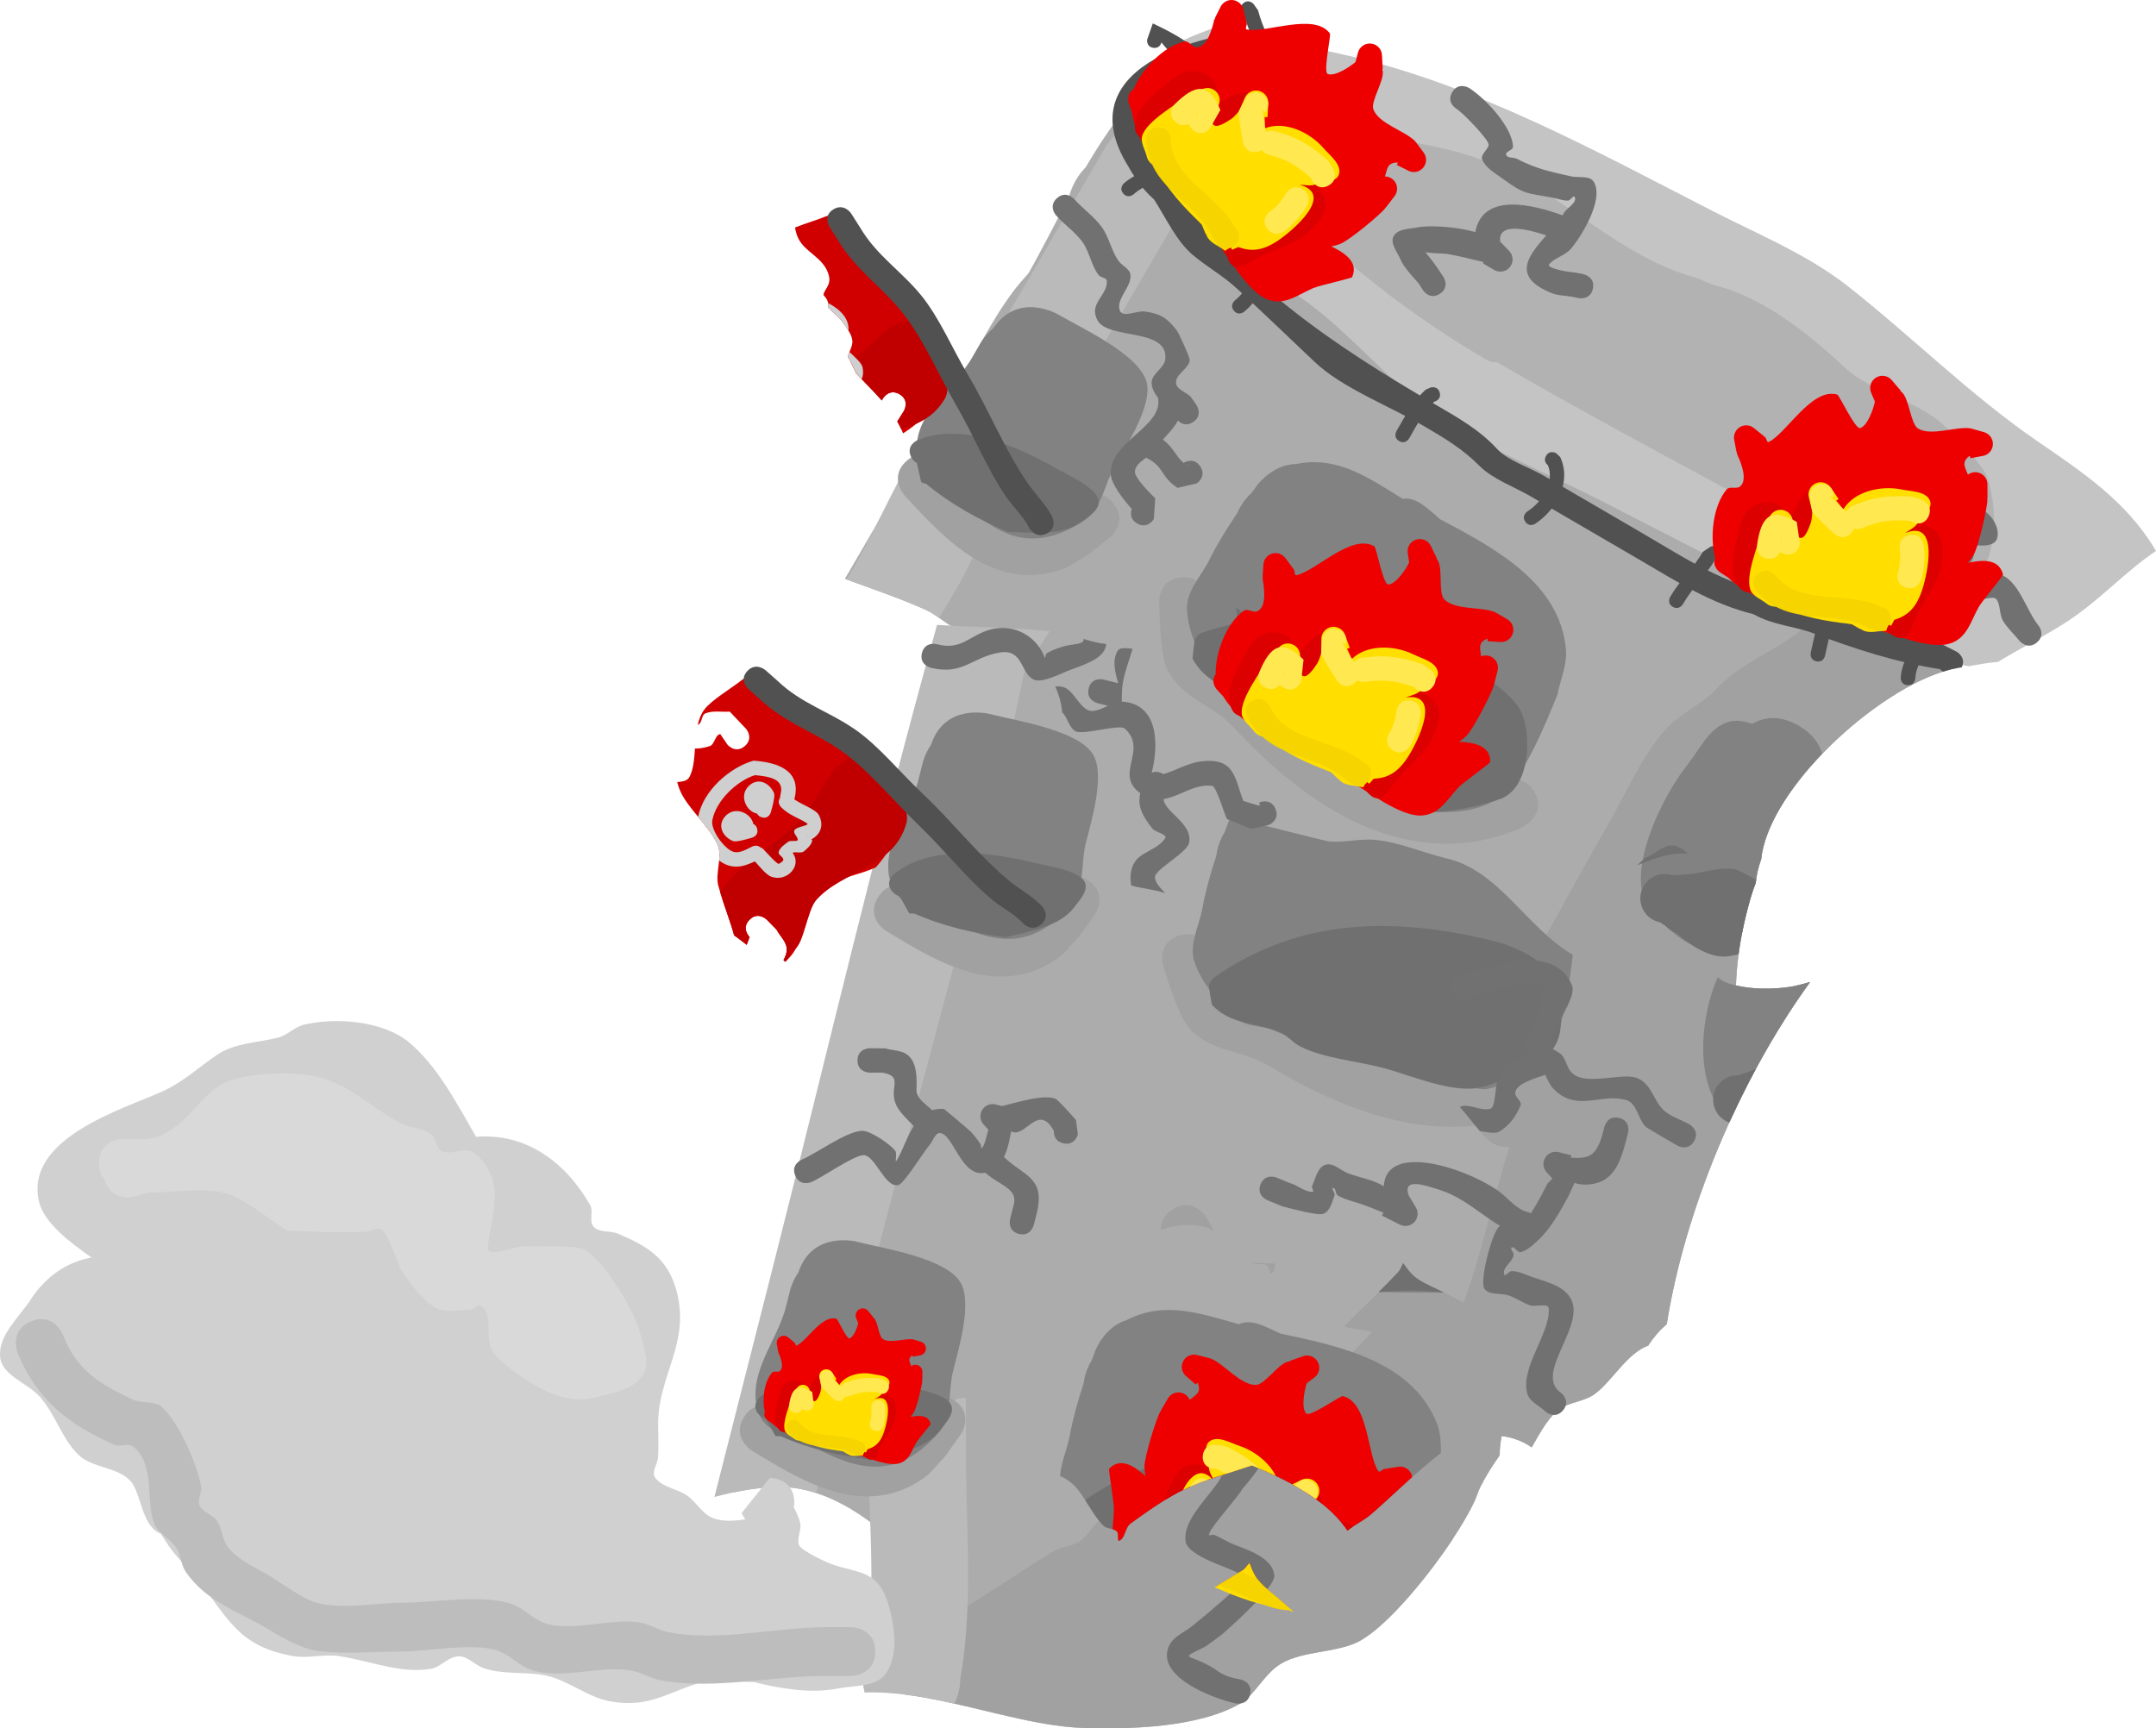 <svg version="1.1" xmlns="http://www.w3.org/2000/svg" xmlns:xlink="http://www.w3.org/1999/xlink" width="220.844" height="177.06" viewBox="0,0,220.844,177.06"><g transform="translate(-105.507,-113.781)"><g data-paper-data="{&quot;isPaintingLayer&quot;:true}" fill-rule="nonzero" stroke="none" stroke-width="0.5" stroke-linecap="butt" stroke-linejoin="miter" stroke-miterlimit="10" stroke-dasharray="" stroke-dashoffset="0" style="mix-blend-mode: normal"><path d="M221.343,269.202c-2.365,-1.641 -4.034,-4.924 -5.969,-6.918c-3.287,-3.387 -8.492,-4.31 -11.512,-8.21c-4.755,-6.14 -4.543,-13.913 -7.33,-20.8c-0.368,-4.652 -2.86,-9.117 -2.927,-13.734c-0.061,-4.191 2.368,-9.586 3.404,-13.661c1.314,-5.171 2.629,-10.341 3.943,-15.512c0.657,-2.583 1.008,-5.712 2.102,-8.136c0.41,-0.908 1.322,-1.554 1.644,-2.497c0.195,-0.572 0.33,-1.158 0.434,-1.752c1.666,0.066 3.325,0.12 4.951,0.222c-0.146,1.084 -0.323,2.159 -0.669,3.192c-0.353,1.055 -1.305,1.818 -1.774,2.827c-0.999,2.154 -1.254,5.065 -1.842,7.376c-1.314,5.171 -2.629,10.341 -3.943,15.512c-0.657,2.585 -1.314,5.171 -1.972,7.756c-0.405,1.592 -1.314,3.117 -1.279,4.759c0.09,4.165 2.51,8.23 2.792,12.491c2.622,6.087 2.099,13.371 6.343,18.8c2.864,3.665 7.949,4.644 11.231,7.893c1.777,1.76 3.13,4.647 5.14,6.227c0.746,0.587 2.046,0.819 3.404,0.997c-1.575,0.682 -3.105,1.6 -5.692,3.46c-0.165,-0.089 -0.325,-0.186 -0.479,-0.292z" fill="#acacac"/><path d="M210.285,142.78c3.459,-5.924 5.972,-12.128 10.271,-17.579c0,0 1.551,-1.96 3.512,-0.409c1.96,1.551 0.409,3.512 0.409,3.512c-4.162,5.239 -6.547,11.274 -9.872,16.994c-5.76,9.907 -11.535,19.805 -17.307,29.706c-1.578,-0.612 -3.174,-1.18 -4.769,-1.749c5.916,-10.159 11.827,-20.322 17.756,-30.474z" fill="#acacac"/><path d="M271.516,232.468c1.437,-1.839 2.602,-4.061 4.584,-5.292c0.553,-0.343 2.859,-0.731 3.116,-1.87c0.136,-0.603 -0.396,-1.194 -0.392,-1.812c0.011,-1.783 0.822,-3.507 0.789,-5.29c-0.055,-2.966 -0.762,-6.278 -0.534,-9.229c0.027,-0.351 1.571,-4.807 1.778,-5.407c2.001,-5.794 5.843,-12.255 9.971,-16.778c1.686,-0.734 3.588,-0.864 5.297,-1.545c0.825,-0.329 1.392,-1.081 1.996,-1.774c-0.72,-0.131 -1.447,-0.346 -1.947,-0.527c-0.229,-0.083 -4.96,-2.853 -5.116,-2.943c-9.94,-5.791 -19.88,-11.583 -29.819,-17.374c-9.23,-5.377 -19.39,-10.232 -27.485,-17.209c-5.686,-4.901 -9.181,-11.162 -12.744,-17.641c0,0 -1.205,-2.191 0.986,-3.395c2.191,-1.205 3.395,0.986 3.395,0.986c3.25,5.91 6.3,11.754 11.54,16.189c7.966,6.742 17.803,11.493 26.825,16.75c9.94,5.791 19.88,11.583 29.819,17.374c2.669,1.555 4.176,2.196 7.031,3.115c1.528,0.492 3.834,0.302 4.479,1.773c0.259,0.59 0.217,1.22 0.018,1.854c-7.354,1.952 -18.446,12.133 -19.196,19.387c-0.289,0.791 -0.471,1.603 -0.553,2.418c-0.195,0.491 -0.364,0.982 -0.507,1.473c-1.776,6.119 -1.921,11.209 -0.934,16.906c-0.046,0.321 -0.079,0.644 -0.09,0.968c-0.02,0.6 0.168,1.223 0.263,1.829c-0.038,0.121 -0.082,0.241 -0.133,0.361c-0.182,0.031 -0.365,0.064 -0.551,0.098l-0.217,0.33c-0.853,-0.007 -2.996,2.519 -3.326,2.867c-1.574,1.661 -4.576,3.473 -6.757,4.315c-0.145,0.056 -0.29,0.113 -0.435,0.171c-0.412,-0.371 -0.825,-0.689 -1.243,-0.96c0.032,-0.038 0.062,-0.076 0.091,-0.114z" fill="#acacac"/><path d="M265.939,256.736c1.831,-2.119 4.345,-3.913 6.078,-6.008c1.213,-1.467 1.424,-4.457 1.871,-6.213c1.125,-4.424 2.03,-9.212 3.942,-13.345c1.595,-3.446 4.508,-6.61 6.738,-9.67c1.692,-2.323 3.263,-4.596 4.949,-6.745c0.472,-0.104 0.94,-0.232 1.406,-0.372c-7.404,10.205 -12.873,23.616 -14.681,35.044c-0.73,0.632 -1.372,1.372 -1.899,2.204c-2.225,0.819 -3.643,3.612 -5.511,4.971c-0.923,0.671 -2.153,0.773 -3.175,1.279c-1.312,0.65 -2.326,2.534 -3.256,4.168c-0.532,-0.376 -1.133,-0.676 -1.814,-0.885c1.884,-1.386 3.724,-2.815 5.352,-4.429z" fill="#acacac"/><path d="M183.893,254.084c2.312,-7.459 4.215,-15.011 6.144,-22.597c0.981,-3.86 2.199,-7.679 2.605,-11.645c0,0 0.212,-1.971 1.61,-3.298c0.382,-1.679 0.895,-3.331 1.28,-4.849c1.848,-7.271 3.697,-14.543 5.545,-21.814c1.012,-3.981 2.024,-7.962 3.036,-11.943c3.328,0.145 6.648,0.197 9.757,0.627c1.699,0.235 3.295,1.054 5.004,1.2c0.73,0.062 1.954,0.18 2.819,0.043c-0.067,0.137 -0.12,0.265 -0.149,0.367c-0.438,1.534 -1.113,3.059 -1.117,4.654c-0.005,2.476 -0.327,5.317 1.09,7.348c2.471,3.541 6.632,4.411 10.361,5.378c0.773,0.201 9.273,2.367 9.696,2.415c1.602,0.18 3.23,-0.305 4.833,-0.142c2.413,0.245 4.689,1.242 7.04,1.839c7.299,1.493 9.865,11.379 18.369,11.335c2.063,-0.011 3.882,-2.047 5.927,-1.778c1.942,0.256 2.985,2.725 4.854,3.314c1.785,0.562 3.735,0.613 5.597,0.432c0.928,-0.091 1.832,-0.317 2.728,-0.586c-2.984,4.112 -5.653,8.745 -7.895,13.559c-1.127,2.18 -2.203,4.411 -3.56,6.503c-0.789,0.919 -1.852,2.016 -2.801,3.165c-0.923,4.564 -1.039,9.778 -3.394,13.841c-0.703,1.212 -2.574,1.569 -3.056,2.884c-0.181,0.493 -0.34,0.993 -0.493,1.495c-0.289,0.286 -0.584,0.549 -0.891,0.772c-0.923,0.671 -2.153,0.773 -3.175,1.279c-1.312,0.65 -2.326,2.534 -3.256,4.168c-1.524,-1.077 -3.613,-1.532 -6.539,-0.987c-2.211,0.412 -7.726,6.028 -9.983,7.913c-0.723,0.604 -1.625,1.019 -2.35,1.611c-0.048,-0.085 -0.1,-0.165 -0.154,-0.238c-2.283,-3.116 -6.063,-4.964 -9.631,-6.444c-5.96,1.98 -6.718,1.802 -12.443,5.966c-0.555,0.404 -0.508,1.399 -1.105,1.739c-0.286,0.163 -0.047,-0.721 -0.289,-0.945c-0.369,-0.342 -1.03,-0.246 -1.384,-0.604c-1.49,-1.504 -2.167,-3.929 -4.055,-4.886c-1.887,-0.957 -4.269,-0.838 -6.335,-0.385c-4.414,0.966 -8.061,5.415 -12.097,7.241c-0.249,0.113 0.401,-0.575 0.23,-0.788c-0.732,-0.915 -1.708,-1.621 -2.68,-2.276c-2.184,-1.47 -5.056,-2.755 -7.737,-2.834c-1.723,-0.051 -3.451,0.17 -5.181,0.535c0.935,-4.231 1.942,-8.446 3.224,-12.582z" fill="#acacac"/><path d="M200.485,287.516c-0.477,-0.805 -1.345,-1.364 -1.713,-2.225c-2.846,-6.667 -0.525,-14.467 -2.069,-21.416c-0.008,-0.987 -0.024,-1.974 -0.046,-2.963c2.178,-1.454 4.363,-2.958 6.792,-3.783c3.133,-1.065 6.668,4.244 9.927,3.434c4.221,-1.049 8.653,-5.557 11.72,-8.75c0.621,-0.647 1.364,-1.219 1.895,-1.935c2.652,2.932 8.589,5.174 12.221,3.762c2.055,-0.799 3.113,-3.123 4.671,-4.684c1.621,-1.624 3.303,-3.189 4.864,-4.871c0.231,-0.249 0.324,-0.596 0.487,-0.894c1.007,1.361 1.086,1.559 3.69,2.769c2.342,1.088 4.722,2.812 7.295,2.603c0.863,-0.07 1.881,-0.703 2.904,-1.585c-1.322,4.192 -2.625,8.459 -3.459,12.696c-0.345,1.003 -0.535,2.078 -0.541,3.196c-0.721,1.034 -1.39,2.064 -1.867,3.036c-0.524,0.138 -1.071,0.247 -1.621,0.329c-0.441,1.761 -0.842,3.535 -1.343,5.261c-2.828,4.256 -7.195,9.42 -9.946,10.613c-2.264,0.983 -5.349,0.844 -7.49,2.031c-1.806,1.001 -2.795,3.281 -4.255,4.133c-4.347,2.535 -11.533,2.671 -16.113,2.528c-4.933,-0.154 -10.448,-2.044 -15.865,-3.038c-0.043,-0.084 -0.089,-0.167 -0.137,-0.248zM223.389,279.639c-0.042,0.01 -0.084,0.02 -0.126,0.029c0.19,0.482 0.383,0.963 0.586,1.44c0.016,0.038 0.037,0.075 0.06,0.113c0.027,-0.02 0.054,-0.039 0.08,-0.058c-0.021,-0.119 -0.037,-0.24 -0.049,-0.362l-0.12,-1.076c-0.146,-0.022 -0.29,-0.05 -0.432,-0.085z" fill="#acacac"/><path d="M203.559,153.333c2.745,-4.712 5.888,-12.304 11.4,-14.366c-0.117,-0.575 -0.212,-1.153 -0.283,-1.735c0,0 -0.868,-7.45 6.582,-8.317c7.45,-0.868 8.317,6.582 8.317,6.582c0.086,0.802 -0.415,1.798 0.102,2.417c1.639,1.963 3.461,3.777 5.193,5.66c5.129,5.573 13.745,7.62 19.708,12.437c0.698,0.564 0.98,1.533 1.657,2.123c2.656,2.315 6.315,4.102 9.395,5.896c3.828,2.255 7.722,2.862 11.56,4.998c4.709,2.622 9.439,6.314 14.461,8.534c1.231,-0.046 2.634,0.269 4.193,1.177c3.053,1.779 3.83,4.157 3.797,6.176c-2.941,1.812 -5.946,4.333 -8.397,7.07l-1.476,0.604c0.113,0.25 0.213,0.511 0.297,0.784c-2.286,2.844 -3.89,5.828 -4.159,8.433c-0.075,0.206 -0.143,0.414 -0.204,0.622c-1.201,0.52 -2.418,0.592 -3.484,0.471c-0.038,0.101 -0.078,0.201 -0.12,0.301l-0.266,0.656c1.351,1.828 0.364,7.813 0.429,9.791c0.043,1.304 0.168,2.619 0.008,3.913c-0.065,0.526 -0.744,0.917 -0.67,1.441c0.248,1.751 1.913,3.322 1.591,5.061c-0.161,0.874 -0.396,1.677 -0.693,2.418c-0.993,0.674 -2.378,2.3 -2.638,2.574c-1.574,1.661 -4.576,3.473 -6.757,4.315c-0.145,0.056 -0.29,0.113 -0.435,0.171c-2.605,-2.348 -5.264,-2.531 -8.786,-2.681c-1.945,-0.083 -4.409,1.106 -5.837,-0.218c-1.958,-1.815 -3.277,-4.524 -5.716,-5.609c-2.561,-1.139 -4.936,-0.435 -7.485,-0.359c-0.735,0.022 -0.707,-1.294 -1.129,-1.897c-0.624,-0.892 -1.466,-1.628 -2.028,-2.561c-1.614,-2.68 -2.123,-5.55 -4.529,-7.761c-1.261,-1.158 -2.912,-1.8 -4.368,-2.7c-1.172,-0.683 -7.115,-4.157 -7.51,-4.32c-1.49,-0.614 -3.189,-0.595 -4.686,-1.193c-2.664,-1.064 -4.924,-2.943 -7.41,-4.373c-0.401,-0.23 -3.822,-2.101 -3.952,-2.299c-0.208,-0.317 0.533,-0.545 0.744,-0.86c0.592,-0.881 1.146,-1.789 1.659,-2.719c2.179,-3.953 4.18,-6.427 1.151,-11.423c-3.368,-5.556 -4.905,-2.655 -8.936,-4.176c-1.295,-0.489 -2.287,-1.589 -3.553,-2.151c-2.689,-1.194 -5.47,-2.168 -8.244,-3.158c3.836,-6.583 7.671,-13.167 11.507,-19.75z" fill="#acacac"/><path d="M198.225,287.325c-2.236,-4.472 2.236,-6.708 2.236,-6.708c4.571,-2.261 8.669,-5.336 12.993,-7.928c0.811,-0.486 1.864,-0.484 2.651,-1.008c0.811,-0.54 1.234,-1.541 2.026,-2.108c2.525,-1.807 5.694,-2.536 8.312,-4.207c0.838,-0.535 1.269,-1.561 2.077,-2.142c2.568,-1.847 6.286,-2.779 8.769,-4.7c2.9,-2.244 5.835,-5.199 8.319,-7.805c1.069,-1.122 1.137,-2.883 1.722,-4.318c0.678,-1.03 1.349,-2.049 2.011,-3.062c0.908,1.231 1.074,1.457 3.582,2.623c2.342,1.088 4.722,2.812 7.295,2.603c0.863,-0.07 1.881,-0.703 2.904,-1.585c-1.322,4.192 -2.625,8.459 -3.459,12.696c-0.345,1.003 -0.535,2.078 -0.541,3.196c-0.969,1.391 -1.844,2.773 -2.285,4.016c-1.303,3.67 -8.555,13.514 -12.492,15.223c-2.264,0.983 -5.349,0.844 -7.49,2.031c-1.806,1.001 -2.795,3.281 -4.255,4.133c-4.347,2.535 -11.533,2.671 -16.113,2.528c-5.652,-0.177 -12.068,-2.632 -18.226,-3.408c-0.012,-0.023 -0.024,-0.046 -0.035,-0.07z" fill="#a1a1a1"/><path d="M248.411,258.209c1.183,-1.615 2.937,-2.794 3.966,-4.511c4.516,-7.532 5.33,-15.58 8.193,-23.685c0.708,-2.003 1.968,-3.783 2.656,-5.793c0.516,-1.507 0.606,-3.162 1.29,-4.6c0.949,-1.996 2.733,-3.475 4.034,-5.262c0.415,-0.482 0.891,-0.99 1.395,-1.515c0.591,0.107 1.213,0.163 1.87,0.159c2.063,-0.011 3.882,-2.047 5.927,-1.778c1.942,0.256 2.985,2.725 4.854,3.314c1.785,0.562 3.735,0.613 5.597,0.432c0.928,-0.091 1.832,-0.317 2.728,-0.586c-7.404,10.205 -12.873,23.616 -14.681,35.044c-0.73,0.632 -1.372,1.372 -1.899,2.204c-2.225,0.819 -3.643,3.612 -5.511,4.971c-0.923,0.671 -2.153,0.773 -3.175,1.279c-1.312,0.65 -2.326,2.534 -3.256,4.168c-1.524,-1.077 -3.613,-1.532 -6.539,-0.987c-2.211,0.412 -7.726,6.028 -9.983,7.913c-0.723,0.604 -1.625,1.019 -2.35,1.611c-0.048,-0.085 -0.1,-0.165 -0.154,-0.238c-0.811,-1.107 -1.812,-2.055 -2.925,-2.882c2.825,-2.876 5.494,-5.888 7.961,-9.257z" fill="#a1a1a1"/><path d="M250.837,223.88c2.459,-2.449 6.499,-3.896 8.442,-6.783c3.959,-5.883 7.203,-12.411 10.772,-18.536c1.753,-3.009 3.624,-7.304 5.924,-9.901c1.404,-1.586 3.408,-2.523 4.997,-3.924c2.668,-2.949 5.256,-3.689 8.35,-5.883c2.285,-1.62 4.208,-4.577 7.009,-4.636c2.651,-0.056 8.717,4.039 9.524,6.691c0.129,0.423 0.211,0.856 0.256,1.295c-7.299,1.209 -19.42,12.012 -20.205,19.606c-0.289,0.791 -0.471,1.603 -0.553,2.418c-0.195,0.491 -0.364,0.982 -0.507,1.473c-1.505,5.182 -1.838,9.627 -1.306,14.327c-0.051,0.32 0.009,0.633 0.118,0.943c0.135,0.992 0.308,1.998 0.514,3.027c0.123,0.614 0.02,1.201 -0.22,1.767c-0.182,0.031 -0.365,0.064 -0.551,0.098l-0.217,0.33c-0.853,-0.007 -2.996,2.519 -3.326,2.867c-1.574,1.661 -4.576,3.473 -6.757,4.315c-0.145,0.056 -0.29,0.113 -0.435,0.171c-2.605,-2.348 -5.264,-2.531 -8.786,-2.681c-1.945,-0.083 -4.409,1.106 -5.837,-0.218c-1.958,-1.815 -3.277,-4.524 -5.716,-5.609c-0.686,-0.305 -1.359,-0.478 -2.026,-0.566c0.169,-0.203 0.346,-0.399 0.534,-0.587z" fill="#a1a1a1"/><path d="M284.971,187.943c1.158,-0.668 2.78,-0.981 4.795,0.192c1.433,0.835 2.114,1.868 2.384,2.876c-3.358,3.493 -5.897,7.455 -6.243,10.796c-0.289,0.791 -0.471,1.603 -0.553,2.418c-0.195,0.491 -0.364,0.982 -0.507,1.473c-0.383,1.319 -0.69,2.59 -0.926,3.829c-2.036,2.25 -4.835,2.552 -9.23,-2.335c-3.159,-3.512 1.191,-11.983 3.61,-14.989c1.298,-1.613 2.302,-3.95 4.304,-4.478c0.793,-0.209 1.58,-0.067 2.366,0.217z" fill="#828282"/><path d="M282.736,228.575c-4.128,-3.615 -2.824,-11.335 -1.28,-14.662c0.352,0.271 0.726,0.495 1.141,0.625c1.785,0.562 3.735,0.613 5.597,0.432c0.928,-0.091 1.832,-0.317 2.728,-0.586c-3.114,4.292 -5.886,9.151 -8.187,14.191z" fill="#828282"/><path d="M184.675,243.579c5.572,-21.919 10.728,-43.998 16.814,-65.779c0.001,-0.001 0.002,-0.002 0.003,-0.004c3.882,0.266 7.827,0.234 11.508,0.66c-0.743,1.259 -1.56,2.464 -2.46,3.596c-4.41,21.483 -10.77,42.734 -16.174,63.991c-1.754,6.899 -3.508,13.798 -5.261,20.698c-1.078,-0.353 -2.182,-0.578 -3.255,-0.61c-2.381,-0.071 -4.772,0.379 -7.164,1.009c1.996,-7.854 3.993,-15.707 5.989,-23.561z" fill="#bababa"/><path d="M193.976,284.296c1.432,-6.807 0.48,-14.58 0.48,-21.528c0,-0.144 0,-0.289 0,-0.433c2.939,-1.79 5.748,-4.102 8.992,-5.204c0.332,-0.113 0.668,-0.154 1.008,-0.139c0,1.925 0,3.851 0,5.776c0,7.703 0.784,15.918 -0.674,23.489l0.097,-0.403c0,0 0,1.222 -0.604,2.457c-3.106,-0.696 -6.217,-1.239 -9.205,-1.137c-0.191,-0.751 -0.191,-1.317 -0.191,-1.32z" fill="#bababa"/><path d="M199.171,160.152c1.231,-2.081 3.056,-3.749 4.652,-5.564c1.91,-2.171 3.326,-5.837 4.771,-8.317c3.39,-5.818 6.779,-11.636 10.169,-17.454c0,0 2.517,-4.32 6.837,-1.803c4.32,2.517 1.803,6.837 1.803,6.837c-3.39,5.818 -6.779,11.636 -10.169,17.454c-1.765,3.029 -3.433,6.938 -5.689,9.636c-0.78,0.933 -1.937,1.497 -2.741,2.411c-1.718,1.953 -2.407,5 -3.498,7.245c-1.066,2.192 -2.272,4.378 -3.628,6.474c-0.443,-0.313 -0.893,-0.612 -1.384,-0.83c-2.633,-1.169 -5.354,-2.127 -8.07,-3.096c2.56,-4.19 4.445,-8.768 6.946,-12.993z" fill="#bababa"/><path d="M222.963,121.561c0.868,-2.784 4.422,-4.029 7.166,-5.016c1.318,-0.474 2.721,0.666 4.088,0.967c3.254,0.716 6.468,1.276 9.717,2.046c13.053,3.091 24.995,9.679 36.924,15.801c4.668,2.395 9.789,4.483 13.941,7.75c6.465,5.088 12.521,11.134 19.302,15.801c4.721,3.249 9.256,6.216 12.251,11.316c-3.154,2.101 -5.77,5.082 -9.243,7.323c-2.201,1.421 -4.603,2.614 -6.948,4.045c-0.971,0.065 -1.955,0.26 -3.024,0.443c-0.182,-0.042 -0.363,-0.081 -0.544,-0.117c-1.848,-0.37 -3.798,-0.225 -5.603,-0.768c-1.686,-0.508 -3.155,-1.562 -4.733,-2.344c-8.769,-4.5 -17.537,-9 -26.306,-13.5c-5.417,-2.78 -11.393,-5.223 -16.525,-8.508c-5.422,-3.471 -9.37,-8.81 -14.574,-12.455c-2.326,-1.629 -4.895,-2.814 -7.085,-4.732c-3.516,-3.079 -6.501,-6.554 -10.028,-9.633c0,0 -3.762,-3.294 -0.468,-7.056c0.556,-0.636 1.126,-1.07 1.689,-1.352c0.001,-0.003 0.002,-0.007 0.003,-0.01z" fill="#c4c4c4"/><path d="M258.801,150.858c-0.483,0.097 -0.924,-0.161 -0.924,-0.161c-7.08,-4.125 -13.582,-9.067 -19.326,-14.696c-1.765,-1.73 -2.678,-6.078 -0.252,-7.77c0.816,-0.569 1.911,-0.558 2.866,-0.838c5.042,0.285 11.594,1.032 16.349,2.849c7.87,3.007 13.654,9.925 22.028,12.079c1.041,0.61 2.271,0.816 3.403,1.232c4.204,1.548 8.369,4.904 11.474,7.838c2.748,2.596 7.296,3.314 10.107,5.876c1.524,1.389 3.253,3.309 4.377,5.017c1.549,4.015 1.387,11.187 -3.84,12.839c-1.066,0.337 -2.195,-0.443 -3.266,-0.763c-1.477,-0.442 -3.118,-0.086 -4.613,-0.772c-3.839,-1.763 -10.287,-4.912 -12.557,-8.476c-8.686,-4.686 -17.269,-9.283 -25.828,-14.255z" fill="#b2b2b2"/><path d="M304.201,182.327c-4.364,-0.662 -8.753,-2.074 -12.801,-3.617c-2.18,-0.831 -4.201,-0.84 -6.275,-2.002c-4.39,-1.096 -7.826,-3.336 -11.718,-5.604c-3.704,-2.158 -7.408,-4.316 -11.112,-6.474c-1.619,-0.943 -3.905,-1.775 -5.225,-3.106c-1.73,-1.745 -3.537,-2.825 -5.836,-4.165c-3.351,-1.952 -8.277,-3.841 -11.089,-6.523c-2.548,-2.43 -5.32,-5.073 -7.946,-7.5c-1.434,-1.326 -3.034,-2.188 -4.54,-3.46c-1.629,-1.375 -2.785,-3.868 -3.932,-5.651c-1.35,-1.212 -2.051,-2.332 -2.945,-3.9c-5.71,-10.009 8.529,-13.477 15.747,-13.576c0,0 1.25,-0.016 1.266,1.234c0.016,1.25 -1.234,1.266 -1.234,1.266c-2.361,0.028 -5.366,-0.035 -7.581,0.976c-1.093,0.499 -2.047,1.328 -3.205,1.645c-1.614,0.442 -4.034,1.496 -3.995,3.764c0.03,1.735 1.237,3.372 2.051,4.791c0.466,0.812 1.084,1.55 1.789,2.166c6.62,9.976 16.553,16.595 26.875,22.608c2.465,1.436 4.57,2.624 6.408,4.623c1.037,1.128 3.291,1.855 4.653,2.649c3.292,1.918 6.585,3.836 9.877,5.755c4.182,2.436 7.928,4.947 12.624,6.162c2.086,1.18 4.047,1.162 6.275,2.002c3.848,1.451 8.071,2.865 12.237,3.465l1.372,0.696c0,0 1.007,0.587 0.51,1.599c-0.062,0.01 -0.125,0.019 -0.188,0.029c-0.552,0.082 -1.132,0.221 -1.734,0.41z" fill="#515151"/><path d="M227.435,131.339c-0.209,0.72 -0.929,0.511 -0.929,0.511l-0.095,-0.178c-1.581,0.573 -3.518,0.859 -4.782,2.01c0,0 -0.563,0.495 -1.058,-0.068c-0.495,-0.563 0.068,-1.058 0.068,-1.058c1.488,-1.276 3.449,-1.634 5.26,-2.294l1.026,0.147c0,0 0.72,0.209 0.511,0.929z" fill="#515151"/><path d="M233.588,139.926c0.725,-0.191 0.916,0.534 0.916,0.534l0.025,0.115c0.728,2.052 0.054,3.784 -1.578,5.141c0,0 -0.581,0.474 -1.055,-0.107c-0.474,-0.581 0.107,-1.055 0.107,-1.055c1.09,-0.869 1.726,-2.071 1.127,-3.438l-0.077,-0.272c0,0 -0.191,-0.725 0.534,-0.916z" fill="#515151"/><path d="M252.981,154.009c0.191,0.725 -0.534,0.916 -0.534,0.916l0.111,-0.111c-1.234,1.08 -1.888,2.474 -2.708,3.881c0,0 -0.378,0.648 -1.026,0.27c-0.648,-0.378 -0.27,-1.026 -0.27,-1.026c0.908,-1.558 1.649,-3.046 3.013,-4.252l0.498,-0.213c0,0 0.725,-0.191 0.916,0.534z" fill="#515151"/><path d="M224.479,118.119c-0.052,0.194 -0.234,0.636 -0.818,0.564c-0.744,-0.092 -0.653,-0.836 -0.653,-0.836l0.585,-1.669c1.233,0.59 2.862,1.395 3.943,2.295c0.931,0.775 1.242,1.889 2.32,2.483c0,0 0.648,0.378 0.27,1.026c-0.378,0.648 -1.026,0.27 -1.026,0.27c-0.859,-0.521 -3.671,-2.821 -4.624,-4.132z" fill="#515151"/><path d="M232.853,114.121c0.563,-0.495 1.058,0.068 1.058,0.068l0.458,0.64c0.47,1.797 1.362,3.491 2.257,5.116c0,0 0.361,0.657 -0.296,1.019c-0.657,0.361 -1.019,-0.296 -1.019,-0.296c-0.954,-1.738 -1.883,-3.537 -2.393,-5.456l-0.134,-0.032c0,0 -0.495,-0.563 0.068,-1.058z" fill="#515151"/><path d="M264.062,161.444c-0.162,-0.131 -0.475,-0.469 -0.186,-0.965c0.378,-0.648 1.026,-0.27 1.026,-0.27l0.418,0.39c1.179,2.541 -0.325,5.345 -2.542,6.836c0,0 -0.627,0.411 -1.038,-0.217c-0.411,-0.628 0.217,-1.038 0.217,-1.038c1.474,-0.929 2.834,-3.028 2.105,-4.735z" fill="#515151"/><path d="M281.706,170.145c0.33,0.674 -0.344,1.003 -0.344,1.003l-0.14,-0.072c-0.995,1.659 -2.316,2.851 -3.339,4.606c0,0 -0.378,0.648 -1.026,0.27c-0.648,-0.378 -0.27,-1.026 -0.27,-1.026c0.995,-1.708 2.435,-2.993 3.339,-4.606l0.777,-0.52c0,0 0.674,-0.33 1.003,0.344z" fill="#515151"/><path d="M292.203,174.138c0.628,-0.411 1.038,0.217 1.038,0.217l0.294,0.723c-0.139,2.126 -0.654,3.803 -1.081,5.872c0,0 -0.153,0.734 -0.887,0.581c-0.734,-0.153 -0.581,-0.887 -0.581,-0.887c0.428,-2.03 0.922,-3.584 1.052,-5.661l-0.052,0.194c0,0 -0.411,-0.628 0.217,-1.038z" fill="#515151"/><path d="M305.416,178.458c-0.173,0.296 -0.402,0.378 -0.6,0.38c-1.387,1.137 -3.048,2.601 -3.118,4.437c0,0 -0.048,0.748 -0.796,0.701c-0.748,-0.048 -0.701,-0.796 -0.701,-0.796c0.203,-2.478 2.126,-4.244 3.969,-5.751l0.974,0.004c0,0 0.648,0.378 0.27,1.026z" fill="#515151"/><path d="M262.606,194.799c1.369,2.092 -0.722,3.461 -0.722,3.461l-0.743,0.438c-11.562,4.733 -21.831,-2.353 -29.38,-10.508c-2.057,-2.222 -5.12,-2.821 -6.629,-5.697c-0.808,-1.54 -0.812,-5.229 -0.891,-6.965c0,0 -0.109,-2.498 2.388,-2.607c2.498,-0.109 2.607,2.388 2.607,2.388c0.069,1.635 -0.376,3.427 0.342,4.898c0.859,1.758 4.465,3.133 5.827,4.56c6.022,6.313 14.376,13.473 23.79,9.326l-0.05,-0.016c0,0 2.092,-1.369 3.461,0.722z" fill="#a1a1a1"/><path d="M233.477,164.498c0.064,-0.053 0.126,-0.107 0.189,-0.163c0.214,-0.295 0.43,-0.588 0.646,-0.881c0,0 1.565,-2.11 3.956,-2.137c4.246,-0.857 7.44,1.418 10.916,3.563c1.452,-0.215 2.627,1.072 3.847,2.104c5.763,3.029 12.29,6.588 12.88,13.348c0.136,1.553 -0.577,3.063 -0.865,4.595c-1.209,2.976 -3.645,9.102 -6.273,10.756c-1.866,1.175 -4.29,1.397 -6.492,1.271c-0.788,-0.045 -4.789,-2.445 -5.942,-3.117c-4.718,-2.749 -9.267,-5.368 -13.488,-8.741c-0.977,-0.781 -2.456,-1.013 -3.131,-2.065c-1.331,-2.075 -2.556,-4.449 -2.626,-6.912c-0.052,-1.825 1.476,-3.341 2.288,-4.976c0.825,-1.661 1.801,-3.239 2.844,-4.771c0.487,-1.142 1.25,-1.875 1.25,-1.875z" fill="#828282"/><path d="M227.84,179.837c-0.1,-0.92 0.849,-1.25 0.849,-1.25c10.387,-3.541 19.854,-0.735 28.939,4.558c1.118,0.683 3.133,2.327 3.685,3.533c1.154,2.522 0.882,7.81 -2.074,8.936c-1.783,0.679 -5.577,1.473 -7.468,1.337c-3.07,-0.221 -6.6,-3.257 -9.201,-4.772c-2.289,-1.333 -5.441,-2.544 -7.377,-4.337c-0.666,-0.617 -1.012,-1.553 -1.738,-2.098c-2.165,-1.623 -4.463,-1.977 -5.795,-4.499l0.139,-1.345c0,0 0.014,-0.024 0.041,-0.063z" fill="#707070"/><path d="M266.858,220.786c1.892,1.634 0.257,3.526 0.257,3.526l-0.594,0.625c-9.814,7.73 -21.637,3.742 -31.137,-2.022c-2.589,-1.571 -5.698,-1.304 -7.94,-3.654c-1.2,-1.258 -2.219,-4.804 -2.772,-6.452c0,0 -0.792,-2.371 1.579,-3.163c2.371,-0.792 3.163,1.579 3.163,1.579c0.516,1.553 0.581,3.399 1.676,4.615c1.309,1.454 5.154,1.784 6.856,2.782c7.526,4.413 17.527,8.999 25.437,2.423l-0.052,-0.001c0,0 1.634,-1.892 3.526,-0.257z" fill="#a1a1a1"/><path d="M262.947,247.533c-5.797,3.513 -12.904,3.561 -19.744,2.179c0.218,-0.264 0.443,-0.518 0.679,-0.755c1.205,-1.207 2.443,-2.382 3.641,-3.596c1.557,0.199 3.119,0.297 4.651,0.247c0.224,0.108 0.472,0.225 0.748,0.354c2.342,1.088 4.722,2.812 7.295,2.603c0.863,-0.07 1.881,-0.703 2.904,-1.585c-0.058,0.184 -0.116,0.369 -0.174,0.553z" fill="#a1a1a1"/><path d="M225.601,237.699c2.103,-1.352 3.455,0.751 3.455,0.751c0.295,0.46 0.549,0.964 0.807,1.465c-0.376,-0.224 -0.775,-0.398 -1.21,-0.496c-1.373,-0.308 -2.842,-0.1 -4.228,0.352c-0.029,-0.664 0.205,-1.448 1.176,-2.073z" fill="#a1a1a1"/><path d="M235.788,244.245c-0.237,0.228 -0.223,-0.687 -0.512,-0.844c-0.442,-0.24 -1.058,0.015 -1.49,-0.244c-0.034,-0.02 -0.068,-0.041 -0.102,-0.063c0.765,0.101 1.619,0.122 2.452,0.143c-0.046,0.38 -0.09,0.759 -0.348,1.008z" fill="#a1a1a1"/><path d="M217.185,253.392c0.047,-0.068 0.092,-0.138 0.137,-0.209c0.125,-0.342 0.251,-0.684 0.379,-1.024c0,0 0.924,-2.459 3.215,-3.142c3.846,-1.992 7.543,-0.683 11.475,0.423c1.337,-0.606 2.82,0.309 4.278,0.965c6.373,1.327 13.628,2.954 16.054,9.29c0.355,0.928 0.375,1.933 0.379,2.943c-2.513,1.915 -5.655,5.027 -7.224,6.337c-0.723,0.604 -1.625,1.019 -2.35,1.611c-0.048,-0.085 -0.1,-0.165 -0.154,-0.238c-2.283,-3.116 -6.063,-4.964 -9.631,-6.444c-5.96,1.98 -6.718,1.802 -12.443,5.966c-0.555,0.404 -0.508,1.399 -1.105,1.739c-0.286,0.163 -0.047,-0.721 -0.289,-0.945c-0.369,-0.342 -1.03,-0.246 -1.384,-0.604c-1.49,-1.504 -2.167,-3.929 -4.055,-4.886c-0.123,-0.062 -0.248,-0.12 -0.375,-0.174c0.076,-1.349 0.732,-2.744 0.981,-4.093c0.337,-1.824 0.84,-3.61 1.422,-5.369c0.154,-1.232 0.687,-2.146 0.687,-2.146z" fill="#828282"/><path d="M248.745,244.086c0.231,-0.249 0.324,-0.596 0.487,-0.894c1.007,1.361 1.086,1.559 3.69,2.769c0.17,0.079 0.34,0.161 0.511,0.246c-2.256,0 -4.478,-0.002 -6.688,-0.068c0.679,-0.673 1.351,-1.353 2.001,-2.054z" fill="#828282"/><path d="M245.554,263.991c1.016,0.281 2.762,1 3.854,1.796c-1.402,1.273 -2.691,2.489 -3.529,3.189c-0.723,0.604 -1.625,1.019 -2.35,1.611c-0.048,-0.085 -0.1,-0.165 -0.154,-0.238c-2.283,-3.116 -6.063,-4.964 -9.631,-6.444c-5.96,1.98 -6.718,1.802 -12.443,5.966c-0.555,0.404 -0.508,1.399 -1.105,1.739c-0.286,0.163 -0.047,-0.721 -0.289,-0.945c-0.369,-0.342 -1.03,-0.246 -1.384,-0.604c-0.738,-0.745 -1.276,-1.715 -1.861,-2.621c8.962,-6.132 18.77,-6.022 28.891,-3.449z" fill="#707070"/><path d="M250.024,246c-1.021,0 -2.144,0.08 -3.287,0.146c0.681,-0.675 1.355,-1.358 2.008,-2.06c0.231,-0.249 0.324,-0.596 0.487,-0.894c1.007,1.361 1.086,1.559 3.69,2.769c0.14,0.065 0.281,0.133 0.422,0.202c-1.195,-0.074 -2.34,-0.164 -3.32,-0.164z" fill="#707070"/><path d="M230.779,199.324c0.047,-0.068 0.092,-0.138 0.137,-0.209c0.125,-0.342 0.251,-0.684 0.379,-1.024c0,0 0.094,-0.249 0.295,-0.611c0.097,0.025 0.193,0.05 0.29,0.075c0.773,0.201 9.273,2.367 9.696,2.415c1.602,0.18 3.23,-0.305 4.833,-0.142c2.413,0.245 4.689,1.242 7.04,1.839c5.561,1.138 8.374,7.146 13.159,9.924c-0.384,3.426 -1.112,8.728 -2.93,10.758c-1.471,1.643 -3.741,2.523 -5.892,3.008c-0.77,0.173 -5.277,-1.033 -6.57,-1.362c-5.292,-1.345 -10.386,-2.612 -15.372,-4.695c-1.154,-0.482 -2.64,-0.298 -3.579,-1.125c-1.85,-1.629 -3.681,-3.574 -4.426,-5.924c-0.552,-1.74 0.5,-3.618 0.831,-5.413c0.337,-1.824 0.84,-3.61 1.422,-5.369c0.154,-1.232 0.687,-2.146 0.687,-2.146z" fill="#828282"/><path d="M229.429,215.32c-0.35,-0.857 0.473,-1.436 0.473,-1.436c9.012,-6.261 18.886,-6.167 29.076,-3.577c1.263,0.349 3.652,1.375 4.514,2.383c1.803,2.108 2.996,7.267 0.464,9.162c-1.528,1.143 -4.957,2.95 -6.812,3.339c-3.013,0.632 -7.241,-1.316 -10.158,-2.057c-2.567,-0.653 -5.931,-0.949 -8.285,-2.141c-0.81,-0.41 -1.4,-1.215 -2.248,-1.539c-2.528,-0.965 -4.835,-0.673 -6.809,-2.732l-0.236,-1.332c0,0 0.007,-0.027 0.022,-0.072z" fill="#707070"/><path d="M219.562,165.341c1.564,1.95 -0.386,3.514 -0.386,3.514l-2.174,1.733c-0.935,0.518 -1.79,1.219 -2.805,1.554c-6.91,2.281 -11.795,-3.002 -16.008,-7.573c0,0 -1.694,-1.838 0.144,-3.533c1.838,-1.694 3.533,0.144 3.533,0.144c3.452,3.744 7.014,8.387 12.332,5.269l1.85,-1.495c0,0 1.95,-1.564 3.514,0.386z" fill="#a1a1a1"/><path d="M207.283,147.371c2.543,-3.744 6.579,-1.392 6.579,-1.392c2.516,1.466 8.429,4.159 9.108,7.002c0.549,2.299 -1.901,6.186 -3.212,8.422c-1.11,1.893 -1.38,4.553 -3.227,5.738c-5.436,3.487 -8.93,1.493 -12.832,-2.294c-1.466,-1.423 -3.993,-2.391 -4.248,-4.418c-0.543,-4.307 3.878,-6.871 5.647,-10.049l0.899,-1.543c0,0 0.447,-0.766 1.286,-1.466z" fill="#828282"/><path d="M199.785,162.815l-0.371,-1.618c-0.225,-0.101 -0.442,-0.295 -0.599,-0.645c-0.513,-1.14 0.627,-1.653 0.627,-1.653c4.388,-1.921 10.245,0.554 14.186,2.837c1.05,0.608 4.414,2.054 4.425,3.461c0.007,0.89 -1.037,1.48 -1.743,2.021c-2.021,1.545 -5.261,1.101 -7.572,1.048c-2.91,-1.197 -5.935,-2.886 -8.374,-4.928c-0.288,-0.044 -0.498,-0.166 -0.498,-0.166l-0.076,-0.33c-0.005,-0.005 -0.01,-0.009 -0.015,-0.014z" fill="#707070"/><g><path d="" fill="#d10000"/><path d="M197.65,144.703c1.413,1.868 2.441,3.718 4.133,5.366l0.058,-0.009c0,0 0.726,0.423 0.641,1.17c0.247,0.085 0.492,0.274 0.675,0.646c0.55,1.123 -0.573,1.672 -0.573,1.672l-0.307,-0.083c-1.241,2.129 -2.141,3.347 -4.264,4.712c-0.002,0 -0.003,0.001 -0.005,0.001c-0.167,-0.427 -0.366,-0.831 -0.591,-1.219l0.68,-1.08c0,0 0.629,-1.08 -0.451,-1.709c-1.08,-0.629 -1.709,0.451 -1.709,0.451l-0.104,0.188c-0.83,-0.946 -1.752,-1.835 -2.619,-2.772c-0.016,-0.044 -0.035,-0.088 -0.057,-0.13l-0.701,-1.433l-0.048,0.023l-0.035,-0.168c-0.009,-0.01 -0.018,-0.02 -0.027,-0.031c0.156,-0.516 0.516,-1.094 0.47,-1.605c-0.057,-0.631 -0.492,-1.174 -0.835,-1.706c-0.426,-0.661 -1.142,-1.122 -1.641,-1.722c0.06,-0.363 -0.044,-0.737 -0.283,-1.018l-0.206,-0.253c0.108,-0.617 0.782,-0.979 0.573,-1.911c-0.428,-1.914 -2.488,-2.4 -3.185,-3.963c-0.146,-0.328 -0.234,-0.675 -0.297,-1.029c1.072,-0.432 2.367,-0.808 3.186,-1.154c0,0 1.151,-0.486 1.638,0.665c0.182,0.431 0.135,0.768 0.005,1.022c0.863,3.604 3.751,4.261 5.882,7.077z" fill="#d10000"/><path d="" fill="#d10000"/><path d="" fill="#d10000"/><path d="" fill="#d10000"/><path d="M196.812,147.231c0.703,-0.178 1.407,-0.715 2.109,-0.535c2.354,0.606 4.511,6.063 3.332,8c-1.093,1.796 -2.694,2.562 -4.434,3.04c-0.122,-0.267 -0.257,-0.526 -0.403,-0.777l0.68,-1.08c0,0 0.629,-1.08 -0.451,-1.709c-1.08,-0.629 -1.709,0.451 -1.709,0.451l-0.104,0.188c-0.83,-0.946 -1.752,-1.835 -2.619,-2.772c-0.016,-0.044 -0.035,-0.088 -0.057,-0.13l-0.535,-1.093c1.461,-1.1 2.75,-2.48 4.192,-3.582z" fill="#c00000"/><path d="" fill="#c00000"/><path d="M190.877,135.227c1.117,-0.676 1.829,0.443 1.829,0.443l0.903,1.419c1.698,2.887 4.17,4.398 6.259,6.955c1.861,2.278 3.231,5.536 4.751,8.075c2.138,3.571 3.783,7.706 6.121,11.113c0.812,1.183 1.887,2.205 2.541,3.478c0,0 0.597,1.181 -0.586,1.741c-1.183,0.56 -1.78,-0.62 -1.78,-0.62c-0.582,-1.177 -1.621,-2.084 -2.362,-3.174c-1.952,-2.872 -3.35,-6.362 -5.113,-9.377c-1.764,-3.015 -3.426,-6.961 -5.64,-9.65c-2.172,-2.637 -4.655,-4.231 -6.448,-7.224l-0.881,-1.384c0,0 -0.712,-1.119 0.405,-1.794z" fill="#515151"/><path d="" fill="#cfcfcf"/><path d="M193.854,151.386c0.109,0.471 0.072,0.892 -0.084,1.241c-0.187,-0.195 -0.374,-0.392 -0.558,-0.591c-0.016,-0.044 -0.035,-0.088 -0.057,-0.13l-0.701,-1.433l-0.048,0.023l-0.035,-0.168c-0.009,-0.01 -0.018,-0.02 -0.027,-0.031c0.045,-0.149 0.107,-0.303 0.171,-0.459c0.578,0.547 1.24,1.121 1.339,1.547z" fill="#cfcfcf"/><path d="M191.979,146.988c-0.426,-0.661 -1.142,-1.122 -1.641,-1.722c0.024,-0.147 0.022,-0.296 -0.006,-0.44c1.229,0.653 2.174,1.564 2.089,2.837c-0.141,-0.23 -0.299,-0.453 -0.442,-0.674z" fill="#cfcfcf"/><path d="" fill="#cfcfcf"/><path d="" fill="#cfcfcf"/><path d="" data-paper-data="{&quot;index&quot;:null}" fill="#cfcfcf"/></g><path d="M217.033,204.015c2.04,1.445 0.596,3.485 0.596,3.485l-1.613,2.264c-0.756,0.755 -1.386,1.664 -2.269,2.265c-6.016,4.093 -12.166,0.358 -17.474,-2.878c0,0 -2.135,-1.301 -0.833,-3.436c1.301,-2.135 3.436,-0.833 3.436,-0.833c4.348,2.651 9.051,6.135 13.305,1.674l1.368,-1.946c0,0 1.445,-2.04 3.485,-0.596z" fill="#a1a1a1"/><path d="M200.884,190.062c1.415,-4.299 5.942,-3.148 5.942,-3.148c2.822,0.717 9.248,1.681 10.683,4.227c1.161,2.059 -0.127,6.471 -0.772,8.981c-0.546,2.125 -0.074,4.757 -1.524,6.404c-4.267,4.847 -8.175,3.892 -12.968,1.324c-1.801,-0.965 -4.496,-1.2 -5.299,-3.079c-1.707,-3.991 1.839,-7.673 2.665,-11.214l0.44,-1.731c0,0 0.219,-0.86 0.834,-1.763z" fill="#828282"/><path d="M198.458,207.025l-0.802,-1.454c-0.244,-0.035 -0.506,-0.162 -0.754,-0.456c-0.807,-0.955 0.148,-1.762 0.148,-1.762c3.691,-3.054 10.002,-2.285 14.419,-1.174c1.177,0.296 4.809,0.761 5.206,2.11c0.251,0.853 -0.59,1.708 -1.12,2.422c-1.518,2.041 -4.755,2.505 -6.992,3.09c-3.127,-0.35 -6.5,-1.142 -9.406,-2.435c-0.289,0.037 -0.524,-0.023 -0.524,-0.023l-0.163,-0.296c-0.006,-0.003 -0.012,-0.006 -0.018,-0.009z" fill="#707070"/><g><path d="M191.174,189.777c1.872,1.407 3.37,2.903 5.449,4.022l0.053,-0.025c0,0 0.814,0.207 0.938,0.949c0.261,0.014 0.549,0.128 0.827,0.436c0.837,0.928 -0.091,1.765 -0.091,1.765l-0.318,0.004c-0.607,2.388 -1.138,3.807 -2.804,5.703c-2.383,1.102 -4.73,0.967 -6.236,3.35c-0.852,1.348 -1.356,5.254 -3.108,6.285c-0.042,-0.044 -0.083,-0.09 -0.123,-0.137c0.211,-0.346 0.339,-0.72 0.335,-1.112c-0.009,-0.751 -0.696,-1.33 -1.044,-1.996l-0.994,-1.015c0,0 -0.88,-0.887 -1.768,-0.007c-0.887,0.88 -0.007,1.768 -0.007,1.768l0.01,0.01c-0.109,0.291 -0.207,0.562 -0.303,0.817c-0.399,-0.323 -0.744,-0.605 -0.98,-0.768c-0.1,-0.069 -0.201,-0.137 -0.303,-0.203c-0.368,-1.429 -1.004,-2.902 -1.619,-5.093c-0.36,-1.282 0.482,-3.066 -0.098,-4.274c-0.977,-2.034 -3.166,-3.761 -3.887,-5.637c-0.093,-0.243 -0.166,-0.482 -0.225,-0.719c0.519,-0.051 1.025,-0.1 1.246,-0.512c0.412,-0.77 0.496,-1.827 0.571,-2.926c0.393,0.022 0.874,-0.05 1.504,-0.241c0.525,-0.159 0.543,-1.183 1.09,-1.232l0.737,1.083c0,0 0.807,0.955 1.762,0.148c0.955,-0.807 0.148,-1.762 0.148,-1.762l-1.677,-1.774c-0.832,0.059 -1.723,-0.137 -2.495,0.178c-0.394,0.161 -0.321,0.826 -0.644,1.104c-0.046,0.04 -0.093,0.058 -0.141,0.06c0.131,-0.565 0.33,-1.088 0.651,-1.527c0.732,-1 2.842,-2.227 3.9,-3.08c0,0 0.973,-0.784 1.758,0.189c0.293,0.364 0.341,0.701 0.285,0.981c1.821,3.228 4.778,3.065 7.601,5.187z" fill="#d10000"/><path d="" fill="#d10000"/><path d="M186.492,211.238c0.014,0.248 -0.059,0.531 -0.302,0.834c-0.082,0.103 -0.167,0.186 -0.252,0.253c-0.06,-0.062 -0.119,-0.127 -0.178,-0.194c0.211,-0.346 0.339,-0.72 0.335,-1.112c-0.009,-0.751 -0.696,-1.33 -1.044,-1.996l-0.994,-1.015c0,0 -0.88,-0.887 -1.768,-0.007c-0.887,0.88 -0.007,1.768 -0.007,1.768l0.01,0.01c-0.103,0.274 -0.195,0.53 -0.287,0.772c-0.44,-0.31 -0.889,-0.636 -1.308,-0.961c-0.331,-1.273 -0.874,-2.585 -1.422,-4.411c0.58,-0.926 1.448,-1.76 2.057,-2.312c1.832,-1.66 3.991,-2.919 5.722,-4.698c1.614,-1.66 2.631,-3.878 4.01,-5.731c0.627,-0.365 1.156,-1.075 1.881,-1.094c2.43,-0.065 6.004,4.589 5.404,6.775c-1.272,4.629 -6.562,4.818 -9.238,7.883c-0.906,1.037 -1.287,4.496 -2.203,5.022c-0.144,0.083 -0.283,0.154 -0.415,0.214z" fill="#c00000"/><path d="M182.056,182.53c0.888,-0.957 1.881,-0.077 1.881,-0.077l1.258,1.116c2.426,2.309 5.219,3.081 7.93,4.965c2.416,1.678 4.629,4.434 6.789,6.457c3.037,2.845 5.757,6.368 8.941,9.001c1.106,0.914 2.421,1.601 3.4,2.645c0,0 0.898,0.971 -0.085,1.835c-0.983,0.864 -1.882,-0.107 -1.882,-0.107c-0.883,-0.972 -2.132,-1.558 -3.144,-2.402c-2.667,-2.224 -4.97,-5.196 -7.495,-7.609c-2.525,-2.414 -5.208,-5.751 -8.077,-7.727c-2.813,-1.938 -5.639,-2.787 -8.186,-5.172l-1.227,-1.088c0,0 -0.992,-0.88 -0.104,-1.837z" fill="#515151"/><path d="M180.076,202.43c-0.303,-0.096 -0.61,-0.268 -0.907,-0.494c0.057,-0.606 0.055,-1.19 -0.18,-1.678c-0.474,-0.986 -1.232,-1.899 -1.969,-2.793c0.512,-2.701 3.255,-5.072 5.671,-5.755c2.404,0.166 4.93,0.964 4.199,3.881l-0.011,0.091c0.736,0.515 2.186,1.028 2.484,1.565c0.569,1.026 0.23,2.005 -0.742,2.525c0.061,0.042 0.099,0.092 0.08,0.162c-0.118,0.452 -0.516,0.798 -0.881,1.091c-0.283,0.228 -1.276,-0.089 -1.07,0.21c0.879,1.273 -0.652,2.951 -2.255,2.358c-0.509,-0.188 -1.198,-1.055 -1.665,-1.566c-0.88,0.404 -1.722,0.733 -2.754,0.404zM185.448,195.209c0.485,-1.704 -1.243,-1.874 -2.606,-2.016c-1.829,0.567 -3.984,2.582 -4.369,4.62c-0.189,0.998 1.206,2.906 2.123,3.218c0.667,0.227 1.426,-0.275 1.991,-0.538c0,0 0.458,-0.212 0.795,0.089c0.188,0.066 0.313,0.189 0.313,0.189c0.138,0.136 1.44,1.611 1.596,1.504c0.18,-0.124 0.505,-0.262 0.452,-0.474c-0.071,-0.285 -0.556,-0.46 -0.474,-0.742c0.133,-0.461 0.603,-0.761 0.989,-1.046c0.266,-0.197 1.013,0.075 0.962,-0.252c-0.051,-0.323 -0.498,-0.635 -0.337,-0.92c0.239,-0.424 1.676,-0.469 1.265,-0.731c-0.868,-0.554 -1.765,-0.793 -2.564,-1.571l-0.068,-0.067c0,0 -0.448,-0.442 -0.116,-0.925zM188.337,199.62c-0.093,-0.095 -0.159,-0.183 -0.12,-0.113c0.025,0.045 0.069,0.081 0.12,0.113z" fill="#cfcfcf"/><path d="M182.668,198.191c0.16,0.068 0.314,0.208 0.392,0.484c0.202,0.718 -0.516,0.92 -0.516,0.92c-0.113,0.032 -0.281,0.082 -0.474,0.136c-0.032,0.012 -0.065,0.021 -0.097,0.027c-0.514,0.141 -1.157,0.288 -1.405,0.181c-1.016,-0.437 -1.663,-1.594 -0.739,-2.569c1.006,-1.062 2.641,-0.253 2.84,0.821z" fill="#cfcfcf"/><path d="M182.202,194.308c0.961,-0.939 2.128,-0.309 2.58,0.7c0.11,0.246 -0.027,0.891 -0.16,1.408c-0.006,0.032 -0.014,0.065 -0.025,0.097c-0.051,0.194 -0.099,0.363 -0.129,0.476c0,0 -0.191,0.721 -0.912,0.53c-0.278,-0.073 -0.42,-0.225 -0.49,-0.385c-1.077,-0.182 -1.911,-1.805 -0.864,-2.827z" data-paper-data="{&quot;index&quot;:null}" fill="#cfcfcf"/></g><path d="M203.303,257.274c2.04,1.445 0.596,3.485 0.596,3.485l-1.613,2.264c-0.756,0.755 -1.386,1.664 -2.269,2.265c-6.016,4.093 -12.166,0.358 -17.474,-2.878c0,0 -2.135,-1.301 -0.833,-3.436c1.301,-2.135 3.436,-0.833 3.436,-0.833c4.348,2.651 9.051,6.135 13.305,1.674l1.368,-1.946c0,0 1.445,-2.04 3.485,-0.596z" fill="#a1a1a1"/><path d="M187.29,244.129c1.415,-4.299 5.942,-3.148 5.942,-3.148c2.822,0.717 9.248,1.681 10.683,4.227c1.161,2.059 -0.127,6.471 -0.772,8.981c-0.546,2.125 -0.074,4.757 -1.524,6.404c-4.267,4.847 -8.175,3.892 -12.968,1.324c-1.801,-0.965 -4.496,-1.2 -5.299,-3.079c-1.707,-3.991 1.839,-7.673 2.665,-11.214l0.44,-1.731c0,0 0.219,-0.86 0.834,-1.763z" fill="#828282"/><path d="M184.759,260.569l-0.802,-1.454c-0.244,-0.035 -0.506,-0.162 -0.754,-0.456c-0.807,-0.955 0.148,-1.762 0.148,-1.762c3.691,-3.054 10.002,-2.285 14.419,-1.174c1.177,0.296 4.809,0.761 5.206,2.11c0.251,0.853 -0.59,1.708 -1.12,2.422c-1.518,2.041 -4.755,2.505 -6.992,3.09c-3.127,-0.35 -6.5,-1.142 -9.406,-2.435c-0.289,0.037 -0.524,-0.023 -0.524,-0.023l-0.163,-0.296c-0.006,-0.003 -0.012,-0.006 -0.018,-0.009z" fill="#707070"/><path d="M276.141,208.646c-0.207,-0.103 -0.395,-0.228 -0.56,-0.369c-0.179,-0.033 -0.357,-0.086 -0.53,-0.159c-0.095,-0.04 -0.188,-0.087 -0.279,-0.14c-1.193,-0.695 -1.597,-2.226 -0.902,-3.419c0.606,-1.039 1.845,-1.48 2.943,-1.116c0.741,-0.048 1.548,-0.033 2.602,-0.233c0.948,-0.179 3.065,-0.735 4.087,-0.274c0.709,0.319 1.337,0.655 1.884,1.002c-0.012,0.096 -0.023,0.192 -0.033,0.289c-0.195,0.491 -0.364,0.982 -0.507,1.473c-0.593,2.042 -1.004,3.969 -1.252,5.843c-0.297,0.07 -0.608,0.132 -0.932,0.188c-1.965,0.336 -4.084,-1.16 -5.491,-2.41c-0.153,-0.053 -0.304,-0.121 -0.45,-0.206l-0,-0c-0.222,-0.129 -0.417,-0.288 -0.582,-0.467z" fill="#707070"/><path d="M281.067,225.819c0.296,-1.166 1.367,-1.93 2.523,-1.883c0.527,-0.189 1.1,-0.353 1.762,-0.629c-0.963,1.79 -1.869,3.622 -2.711,5.479c-1.197,-0.431 -1.893,-1.709 -1.573,-2.967z" fill="#707070"/><path d="M234.086,260.694c1.25,0 1.25,1.25 1.25,1.25l-0.125,0.894c-0.626,1.269 -1.507,2.411 -2.443,3.472c-0.398,0.798 -3.419,4.081 -3.42,4.684c-0,0.182 0.38,-0.046 0.546,0.029c0.677,0.301 1.308,0.703 1.995,0.983c1.162,0.473 4.047,1.317 4.144,3.198c0.062,1.196 -3.993,4.782 -4.807,5.541c-0.639,0.595 -1.367,1.088 -2.073,1.602c-0.567,0.413 -2.367,0.988 -1.709,1.228c0.991,0.362 1.974,0.804 2.827,1.425c0.664,0.483 1.507,0.693 2.315,0.841c0,0 1.226,0.245 0.981,1.471c-0.245,1.226 -1.471,0.981 -1.471,0.981c-2.272,-0.482 -8.372,-2.766 -6.808,-5.965c0.447,-0.915 1.548,-1.324 2.341,-1.963c1.958,-1.578 4.191,-3.539 5.905,-5.161c0.12,-0.114 -0.34,0.042 -0.498,-0.012c-0.7,-0.238 -1.359,-0.584 -2.047,-0.854c-0.943,-0.37 -3.83,-1.42 -4.028,-2.602c-0.398,-2.375 2.774,-4.876 3.732,-6.82c0.86,-0.973 1.711,-1.995 2.268,-3.168l-0.125,0.196c0,0 0,-1.25 1.25,-1.25z" fill="#717171"/><path d="M255.428,227.076c0.915,-0.082 1.854,0.537 2.741,0.296c0.609,-0.166 0.395,-2.72 1.005,-3.578c0.863,-1.213 1.841,-1.475 2.962,-1.887c-0.164,-0.221 -0.283,-0.46 -0.316,-0.735c-0.122,-1.011 0.766,-1.89 1.06,-2.865c0.247,-0.819 0.233,-1.714 0.56,-2.504c0.103,-0.248 0.826,-0.239 0.665,-0.453c-1.415,-1.872 -5.877,0.033 -7.515,0.465l-0.954,0.252c0,0 -1.209,0.319 -1.527,-0.89c-0.319,-1.209 0.89,-1.527 0.89,-1.527l0.954,-0.252c2.975,-0.785 8.757,-2.907 10.569,1.309c0.583,1.357 -2.354,4.825 -2.23,6.085c0.055,0.557 0.906,0.682 1.245,1.128c0.371,0.487 0.472,1.148 0.852,1.628c1.286,1.625 5.134,0.076 6.746,0.656c1.488,0.536 1.716,2.211 2.665,3.198c0.74,0.769 1.861,1.046 2.783,1.583c0,0 1.08,0.629 0.451,1.709c-0.629,1.08 -1.709,0.451 -1.709,0.451c-0.275,-0.16 -3.127,-1.811 -3.246,-1.93c-0.792,-0.791 -0.89,-2.397 -1.959,-2.727c-2.548,-0.787 -5.15,1.324 -7.52,-1.195c-0.369,-0.393 -0.567,-0.909 -0.806,-1.399c-1.064,0.355 -3.13,0.954 -3.077,1.905c0.025,0.449 0.713,0.816 0.545,1.233c-0.419,1.042 -1.148,2.04 -2.102,2.633c-0.58,0.361 -1.359,0.047 -2.049,0.004c-0.708,-0.806 -1.362,-1.686 -2.07,-2.486c0.132,-0.057 0.262,-0.098 0.389,-0.109z" fill="#717171"/><path d="M274.023,201.676c1.03,-0.357 1.965,-1.484 3.026,-1.237c0.542,0.126 0.965,0.427 1.338,0.799c-1.918,-0.132 -3.521,0.537 -5.179,1.184z" fill="#717171"/><path d="M226.818,161.264c0.162,0.125 0.348,0.239 0.569,0.338zM226.739,161.201c0.123,-0.075 1.078,-0.607 1.717,0.37c0.685,1.046 -0.361,1.73 -0.361,1.73l-1.967,0.462c-1.754,-1.145 -1.387,-2.184 -3.091,-3.012c0,0 -0.051,-0.03 -0.125,-0.088c-0.621,0.469 -1.25,0.921 -1.134,1.589c0.109,0.628 1.6,2.141 2.061,2.577l-0.144,2.127c0,0 -0.629,1.08 -1.709,0.451c-0.775,-0.451 -0.67,-1.134 -0.549,-1.485c-0.926,-1.036 -2.133,-2.608 -2.158,-3.605c-0.084,-3.285 5.216,-4.76 4.87,-7.62c0,0 -0.003,-0.044 0.001,-0.117c-0.368,-0.479 -0.646,-0.996 -0.682,-1.533c-0.065,-0.951 1.318,-1.541 1.406,-2.49c0.298,-3.23 -5.861,-1.936 -6.958,-3.975c-0.926,-1.72 1.052,-2.524 0.966,-4.022c-0.02,-0.34 -0.624,-0.322 -0.834,-0.59c-0.771,-0.982 -0.919,-2.348 -1.642,-3.366c-0.75,-1.058 -1.876,-1.795 -2.733,-2.768c0,0 -0.826,-0.939 0.113,-1.764c0.939,-0.826 1.764,0.113 1.764,0.113c0.894,1.019 2.061,1.8 2.845,2.905c0.734,1.034 0.947,2.377 1.677,3.414c0.36,0.511 1.153,0.798 1.227,1.418c0.151,1.266 -1.518,2.465 -1.089,3.665c0.288,0.805 1.716,-0.004 2.563,0.11c1.577,0.213 2.282,0.66 3.256,1.911c0.25,0.32 1.356,2.803 1.343,3.038c-0.05,0.907 -1.436,1.427 -1.405,2.334c0.024,0.696 1.006,0.964 1.508,1.447l0.601,0.863c0,0 0.685,1.046 -0.361,1.73c-0.73,0.478 -1.283,0.113 -1.552,-0.151c-0.383,0.728 -0.95,1.284 -1.54,1.947c1.112,0.839 1.346,1.744 2.116,2.383z" fill="#717171"/><path d="M215.187,182.39c-0.82,0.291 -2.865,1.4 -3.744,1.035c-1.448,-0.6 -1.055,-3.235 -3.586,-2.785c-2.875,0.512 -3.704,2.339 -7.009,1.556c0,0 -1.211,-0.308 -0.904,-1.519c0.308,-1.211 1.519,-0.904 1.519,-0.904c2.731,0.761 3.541,-1.241 6.035,-1.608c2.41,-0.354 4.396,1.172 5.023,3.004c0.054,0.157 0.057,-0.37 0.199,-0.458c0.507,-0.313 1.081,-0.511 1.651,-0.685c1.029,-0.315 2.253,-0.185 2.118,-0.791c0.769,0.234 1.54,0.451 2.335,0.525c-0.15,1.279 -1.474,1.862 -3.638,2.629z" fill="#717171"/><path d="M217.024,184.3c0.308,-1.211 1.519,-0.904 1.519,-0.904l1.014,0.258c0.141,0.037 0.311,0.073 0.495,0.115c-0.333,-1.098 -0.664,-2.466 -0.011,-3.385c0.176,-0.247 0.786,-0.237 1.481,-0.132c-0.439,1.508 -1.091,3.009 -1.094,4.578c-0.001,0.525 -0.017,1.066 -0.027,1.613c-0.566,-0.122 -1.092,-0.273 -1.459,-0.365l-1.014,-0.258c0,0 -1.211,-0.308 -0.904,-1.519z" fill="#717171"/><path d="M232.847,177.521c-0.129,0.506 -0.415,0.747 -0.705,0.856c0.095,-0.789 0.106,-1.552 -0.025,-2.313c0.323,0.139 0.963,0.539 0.729,1.457z" fill="#717171"/><path d="M193.345,222.415c0.005,-1.25 1.255,-1.245 1.255,-1.245l1.591,0.016c0.76,0.223 1.658,0.18 2.281,0.668c0.966,0.757 0.96,2.341 0.913,3.567c-0.033,0.882 0.942,1.463 1.608,2.099c0.357,-0.115 0.758,-0.165 1.211,-0.129c0.028,0.002 2.557,2.135 2.735,2.322c0.37,0.389 0.694,0.821 0.995,1.265c0.086,0.127 0.065,0.558 0.155,0.433c0.389,-0.539 0.443,-1.25 0.663,-1.882l-0.486,-0.539c-0.279,-0.301 -0.405,-0.732 -0.296,-1.16c0.17,-0.669 0.85,-1.074 1.519,-0.904l0.666,0.169c1.926,-0.489 4.262,-1.197 5.462,-0.753c0.267,0.099 1.786,1.821 2.103,2.172l0.197,1.483c0,0 -0.308,1.211 -1.519,0.904c-0.866,-0.22 -0.956,-0.902 -0.936,-1.273c-0.244,-0.389 -0.477,-0.787 -0.865,-1.004c-1.255,-0.7 -2.311,1.69 -3.523,1.067c-0.146,0.855 -0.326,1.813 -0.733,2.612c2.002,1.962 4.2,2.023 3.399,5.633l-0.344,1.353c0,0 -0.308,1.211 -1.519,0.904c-1.211,-0.308 -0.904,-1.519 -0.904,-1.519l0.344,-1.353c0.563,-1.816 -1.448,-2.08 -2.883,-3.406c-2.44,0.567 -3.237,-3.877 -4.604,-4.054c-0.536,-0.069 -0.741,0.787 -1.09,1.199c-0.727,0.859 -2.608,3.984 -3.22,4.125c-1.402,0.322 -2.369,-3.162 -3.619,-3.057c-1.069,0.09 -4.147,2.277 -5.303,2.759c0,0 -1.154,0.481 -1.634,-0.673c-0.481,-1.154 0.673,-1.634 0.673,-1.634c1.499,-0.623 4.638,-2.962 6.229,-2.95c0.801,0.006 2.88,1.374 3.364,2.083c0.185,0.272 -0.079,1.255 0.102,0.981c0.575,-0.872 1.018,-2.367 1.771,-3.549c-0.558,-0.592 -1.177,-1.139 -1.61,-1.824c-1.235,-1.952 0.822,-3.231 -1.618,-3.655l-1.286,0.004c0,0 -1.25,-0.005 -1.245,-1.255z" fill="#717171"/><g><path d="M230.028,182.868c-0.038,-2.213 1.107,-5.268 2.882,-6.521c0.377,-0.266 0.96,0.237 1.383,0.054c1.049,-0.455 0.667,-2.636 0.54,-3.321l0.053,-0.141l-0.053,-0.003l0.083,-1.296c0.008,-0.196 0.063,-0.393 0.169,-0.575c0.348,-0.596 1.113,-0.798 1.709,-0.451c0.16,0.093 0.291,0.216 0.391,0.357l0.842,1.135c0.009,0.01 0.018,0.022 0.025,0.034l0.012,0.017l-0.002,0.002c0.098,0.195 0.028,0.591 0.222,0.551c2.016,-0.411 5.66,-4.324 8.002,-2.959c0.206,0.12 0.895,3.929 1.424,3.91c0.802,-0.03 1.813,-1.578 2.139,-2.246l-0.144,-0.97c-0.043,-0.274 0.004,-0.564 0.155,-0.822c0.348,-0.596 1.113,-0.798 1.709,-0.451c0.227,0.132 0.397,0.325 0.501,0.546l0.618,1.263l-0.044,0.021c0.039,0.051 0.078,0.104 0.115,0.157c0.572,0.825 0.064,3.371 0.675,4.011c1.081,1.132 3.752,0.747 5.193,1.316l0.061,0.072l0.018,-0.03l1.194,0.696c0.597,0.348 0.798,1.113 0.451,1.709c-0.251,0.431 -0.721,0.656 -1.187,0.616l-1.294,-0.083l0.017,-0.266c-0.442,0.164 -0.753,0.42 -0.77,0.871c-0.011,0.3 0.075,0.642 0.099,0.958c0.348,-0.145 0.758,-0.13 1.109,0.074c0.502,0.292 0.724,0.881 0.575,1.415l-0.348,1.366l-0.019,-0.005c-0.01,0.057 -0.022,0.114 -0.035,0.17c-0.17,0.714 -2.089,4.451 -2.787,5.116c-0.15,0.143 -0.422,0.389 -0.746,0.609c1.249,0.068 3.218,0.247 3.188,2.065c-0.002,0.128 -2.707,2.061 -3.213,2.575c-1.17,1.191 -1.987,2.919 -3.983,2.918c-2.127,-0.001 -5.344,-2.466 -7.128,-3.506c-3.986,-2.322 -10.618,-4.739 -13.018,-8.689l-0.681,-0.737c0,0 -0.68,-0.773 -0.104,-1.533z" fill="#ee0000"/><path d="M231.394,185.079c-0.018,-1.38 1.813,-4.805 2.51,-5.642c0.715,-0.859 2.263,-1.157 3.276,-0.567c0.672,0.391 1.448,2.095 1.845,1.426c0.396,-0.668 2.43,-2.939 2.997,-0.791c0.137,0.519 -1.472,4.206 -2.797,4.286c-0.678,0.041 -3.349,-2.841 -3.473,-2.634c-1.079,1.805 -1.321,3.125 -1.709,4.983c-0.025,0.138 -0.075,0.274 -0.15,0.402c-0.067,0.114 -0.148,0.214 -0.241,0.298c-0.434,0.454 -0.856,0.474 -1.216,0.264c-0.086,-0.027 -0.17,-0.064 -0.251,-0.112c-0.399,-0.232 -0.621,-0.652 -0.621,-1.083c-0.105,-0.289 -0.166,-0.582 -0.169,-0.832z" fill="#dd0000"/><path d="M252.885,187.199c-0.512,3.569 -2.839,4.6 -4.638,6.859c-0.56,0.703 -1.245,2.296 -2.509,1.064c-2.028,-1.976 2.214,-3.287 2.88,-4.472c0.424,-0.753 1.083,-2.447 1.545,-3.435c0.09,-0.193 -0.326,-0.431 -0.751,-0.665c-0.12,-0.028 -0.237,-0.073 -0.349,-0.139c-0.126,-0.073 -0.234,-0.165 -0.323,-0.27c-0.334,-0.393 -0.402,-0.969 -0.128,-1.439c0.348,-0.596 1.113,-0.798 1.709,-0.451c0.136,0.079 0.251,0.18 0.344,0.296c1.253,0.327 2.413,1.303 2.219,2.652z" fill="#dd0000"/><path d="M235.176,189.231c-0.671,0.123 -1.158,-0.463 -1.158,-0.463c-0.44,-0.63 -1.26,-1.124 -1.319,-1.89c-0.122,-1.587 1.973,-4.298 2.751,-5.675l0.15,-0.085l-0.042,-0.041l0.963,-0.985c0.427,-0.45 1.132,-0.524 1.645,-0.148c0.356,0.261 0.533,0.674 0.509,1.083l-0.062,1.403l-0.053,-0.002c0.305,0.857 0.762,1.024 1.855,-0.65c0.203,-0.31 0.288,-0.683 0.423,-1.029l0.018,-1.507c-0,-0.257 0.079,-0.515 0.242,-0.738c0.408,-0.557 1.19,-0.678 1.747,-0.27c0.212,0.155 0.361,0.365 0.441,0.595l0.483,1.321l-0.278,0.102c0.163,0.311 0.302,0.632 0.406,0.962l0.073,0.092c1.476,-1.491 4.289,-1.471 6.292,-0.497c0.933,0.454 2.363,0.792 2.526,1.817c0.146,0.919 -1.24,1.391 -1.914,2.033c-0.329,0.313 -1.696,0.606 -1.244,0.556c3.572,-0.399 1.068,4.606 0.098,6.109c-1.093,1.694 -2.165,2.163 -3.512,2.243l-0.466,0.507l-0.244,-0.224l-0.384,0.593c-0.77,-0.219 -1.717,-0.119 -2.31,-0.657c-0.065,-0.059 -0.126,-0.121 -0.182,-0.186l-0.023,0.024l-0.728,-0.712c-0.155,-0.067 -0.304,-0.13 -0.443,-0.184c-1.591,-0.608 -4.533,-1.814 -6.26,-3.498zM248.766,183.01c-0.015,-0.004 -0.03,-0.007 -0.045,-0.011c0.003,0.013 0.005,0.025 0.007,0.038c0.013,-0.009 0.025,-0.018 0.038,-0.028z" fill="#ffde00"/><path d="M252.258,184.15c-0.776,0.98 -1.756,0.205 -1.756,0.205l-0.105,-0.174c-1.852,-0.636 -3.063,-0.833 -5.02,-0.535c0,0 -1.236,0.183 -1.42,-1.053c-0.183,-1.236 1.053,-1.42 1.053,-1.42c2.332,-0.339 3.988,-0.113 6.198,0.643l0.846,0.578c0,0 0.98,0.776 0.205,1.756z" fill="#ffe850"/><path d="M242.537,178.258c1.191,0.38 0.811,1.571 0.811,1.571l-0.336,-0.229c0.471,0.857 0.977,1.696 1.513,2.515c0,0 0.685,1.046 -0.361,1.73c-1.046,0.685 -1.73,-0.361 -1.73,-0.361c-0.57,-0.872 -1.109,-1.766 -1.612,-2.679l0.145,-1.735c0,0 0.38,-1.191 1.571,-0.811z" fill="#ffe850"/><path d="M248.215,190.676c-1.08,-0.629 -0.451,-1.709 -0.451,-1.709l0.176,-0.297c0.327,-0.632 0.536,-1.339 0.612,-2.047c0,0 0.153,-1.241 1.394,-1.088c1.241,0.153 1.088,1.394 1.088,1.394c-0.133,0.984 -0.423,1.959 -0.854,2.853l-0.255,0.444c0,0 -0.629,1.08 -1.709,0.451z" fill="#ffe850"/><path d="M237.16,184.317c-0.258,-0.101 -0.436,-0.238 -0.557,-0.388c-0.238,0.295 -0.674,0.607 -1.373,0.35c-1.173,-0.432 -0.741,-1.605 -0.741,-1.605c1.122,-2.734 2.315,-3.525 4.546,-1.314l-0.254,2.252c0,0 -0.458,1.163 -1.621,0.705zM236.972,182.835l0.054,0.015c-0.016,-0.767 0.006,-0.503 -0.054,-0.015z" fill="#ffe850"/><path d="M245.749,193.645c-0.629,1.08 -1.709,0.451 -1.709,0.451l-0.57,-0.36c-3.182,-2.951 -7.988,-2.029 -10.204,-6.571c0,0 -0.53,-1.132 0.602,-1.662c1.132,-0.53 1.662,0.602 1.662,0.602c1.627,3.7 6.808,3.365 9.597,5.759l0.171,0.071c0,0 1.08,0.629 0.451,1.709z" fill="#f5d400"/></g><g data-paper-data="{&quot;index&quot;:null}"><path d="M219.609,268.337c-0,-0.721 -0.576,-3.996 -0.487,-4.089c1.252,-1.318 2.783,-0.066 3.721,0.761c-0.076,-0.384 -0.098,-0.749 -0.105,-0.957c-0.031,-0.963 1.218,-4.975 1.597,-5.603c0.03,-0.05 0.061,-0.098 0.094,-0.146l-0.017,-0.01l0.709,-1.218c0.268,-0.486 0.839,-0.75 1.402,-0.606c0.394,0.1 0.696,0.377 0.843,0.724c0.238,-0.209 0.54,-0.392 0.742,-0.614c0.304,-0.334 0.262,-0.734 0.061,-1.16l-0.174,0.202l-0.981,-0.848c-0.36,-0.298 -0.538,-0.788 -0.415,-1.272c0.17,-0.669 0.85,-1.074 1.519,-0.904l1.339,0.34l-0.009,0.034l0.094,-0.009c1.426,0.603 3.062,2.75 4.627,2.7c0.885,-0.028 2.306,-2.2 3.292,-2.388c0.064,-0.012 0.128,-0.023 0.192,-0.032l-0.016,-0.046l1.326,-0.468c0.229,-0.085 0.485,-0.103 0.74,-0.038c0.669,0.17 1.074,0.85 0.904,1.519c-0.074,0.29 -0.243,0.53 -0.466,0.695l-0.782,0.591c-0.236,0.705 -0.599,2.518 -0.048,3.101c0.364,0.385 3.525,-1.85 3.755,-1.791c2.628,0.668 2.485,6.012 3.635,7.719c0.111,0.164 0.339,-0.167 0.545,-0.237l-0,-0.003l0.02,-0.003c0.014,-0.004 0.028,-0.006 0.042,-0.007l1.396,-0.219c0.171,-0.031 0.35,-0.026 0.529,0.019c0.504,0.128 0.858,0.546 0.929,1.03c-1.686,1.505 -3.297,3.045 -4.285,3.87c-0.723,0.604 -1.625,1.019 -2.35,1.611c-0.048,-0.085 -0.1,-0.165 -0.154,-0.238c-2.283,-3.116 -6.063,-4.964 -9.631,-6.444c-5.96,1.98 -6.718,1.802 -12.443,5.966c-0.555,0.404 -0.508,1.399 -1.105,1.739c-0.286,0.163 -0.047,-0.721 -0.289,-0.945c-0.12,-0.111 -0.271,-0.176 -0.431,-0.225c0.025,-0.698 0.133,-1.412 0.132,-2.102z" fill="#ee0000"/><path d="M232.793,274.647c0.285,-0.184 0.461,-0.497 0.692,-0.746c0.64,1.567 0.668,1.778 2.894,3.593c0.378,0.308 0.752,0.638 1.126,0.975c-2.516,-0.523 -5.128,-1.439 -7.442,-2.157c0.92,-0.538 1.835,-1.086 2.73,-1.665z" fill="#ee0000"/><path d="M239.353,266.71c1.089,-0.599 1.479,0.215 1.578,1.128c-0.502,-0.402 -1.03,-0.776 -1.578,-1.128z" fill="#dd0000"/><path d="M243.173,269.695c0.332,0.084 0.644,0.255 0.916,0.482c-0.194,0.13 -0.383,0.264 -0.561,0.41c-0.048,-0.085 -0.1,-0.165 -0.154,-0.238c-0.174,-0.237 -0.356,-0.467 -0.546,-0.69c0.128,0 0.245,0.011 0.345,0.036z" fill="#dd0000"/><path d="M229.576,264.294c0.147,-0.017 0.3,-0.008 0.453,0.03c0.321,0.082 0.582,0.281 0.747,0.54c-2.385,0.765 -3.788,1.259 -5.922,2.576c0.186,-0.902 0.556,-1.825 1.281,-2.81c0.808,-1.099 2.319,-0.982 3.442,-0.337z" fill="#dd0000"/><path d="M229.348,264.229c-0.031,-0.93 -0.689,-2.238 0.059,-2.791c0.834,-0.616 2.092,0.144 3.075,0.474c1.525,0.511 3.002,1.674 3.708,3.07c-0.813,-0.385 -1.635,-0.741 -2.447,-1.077c-1.672,0.556 -2.935,0.941 -4.013,1.301c-0.162,-0.308 -0.375,-0.739 -0.383,-0.977z" fill="#ffde00"/><path d="M230.426,276.599c-0.137,-0.06 -0.288,-0.119 -0.445,-0.18l-0.1,-0c0.982,-0.573 1.959,-1.155 2.913,-1.772c0.285,-0.184 0.461,-0.497 0.692,-0.746c0.64,1.567 0.668,1.778 2.894,3.593c0.55,0.448 1.091,0.944 1.639,1.436c-0.229,-0.056 -0.492,-0.178 -0.676,-0.439c-2.413,-0.009 -5.356,-1.211 -6.917,-1.892z" fill="#ffde00"/><path d="M238.846,265.387c0.219,-0.108 0.472,-0.153 0.732,-0.115c0.683,0.099 1.157,0.733 1.057,1.417c-0.038,0.263 -0.156,0.495 -0.325,0.675c-0.765,-0.557 -1.581,-1.06 -2.423,-1.52z" fill="#ffde00"/><path d="M226.679,266.421c0.738,-1.401 1.759,-2.372 2.94,-1.178c-1.085,0.364 -1.986,0.706 -2.94,1.178z" fill="#ffde00"/><path d="M230.093,261.786l1.009,0.18c1.411,0.676 2.479,1.348 3.459,2.282c-0.273,-0.117 -0.545,-0.232 -0.817,-0.344c-1.023,0.34 -1.893,0.616 -2.662,0.862c-0.323,-0.182 -0.673,-0.36 -1.059,-0.545l-0.197,0.051c0,0 -1.243,-0.134 -1.109,-1.376c0.134,-1.243 1.376,-1.109 1.376,-1.109z" fill="#ffe850"/><path d="M240.334,267.184l-0.102,0.122c-0.575,-0.414 -1.178,-0.798 -1.799,-1.157c0.023,-0.007 0.046,-0.014 0.069,-0.021l-0.153,-0.027c-0.068,-0.039 -0.137,-0.078 -0.206,-0.117c0.149,-0.238 0.697,-0.955 1.637,-0.48c1.116,0.563 0.552,1.679 0.552,1.679z" fill="#ffe850"/><path d="M227.644,265.736c0,0 0.668,-0.872 1.569,-0.355c-0.646,0.224 -1.234,0.447 -1.819,0.705c0.081,-0.119 0.164,-0.236 0.25,-0.35z" fill="#ffe850"/><path d="" fill="#ffe850"/><path d="M236.379,277.494c0.49,0.399 0.972,0.836 1.459,1.274c-2.793,-0.002 -4.976,-1.808 -7.601,-2.558c0.789,-0.463 1.573,-0.934 2.344,-1.426c0.58,0.276 1.16,0.556 1.742,0.802c0.365,0.481 0.928,0.989 2.057,1.909z" fill="#f5d400"/></g><path d="M236.157,196.647c0.486,1.151 -0.665,1.638 -0.665,1.638l-1.822,0.408c-0.828,-0.332 -1.656,-0.665 -2.484,-0.997c-0.25,-0.47 -1.078,-3.333 -1.506,-3.399c-2.448,-0.381 -4.535,2.404 -6.987,0.991c-3.437,-1.981 0.545,-4.561 -1.962,-6.86c-0.531,-0.486 -4.136,0.64 -4.988,0.299c-0.711,-0.285 -0.897,-1.505 -1.434,-1.963c-0.06,-0.811 -0.28,-1.679 -0.706,-2.643c0.187,-0.024 0.375,-0.029 0.564,-0.008c1.211,0.136 1.674,1.837 2.751,2.407c0.894,0.474 2.587,-0.88 3.24,-0.873c4.212,0.047 3.984,4.725 3.331,7.261c-0.093,0.36 0.738,0.305 1.096,0.206c1.361,-0.375 2.614,-1.193 4.018,-1.342c3.405,-0.363 3.366,1.696 4.255,4.063c0.555,0.169 1.11,0.338 1.666,0.507l-0.003,-0.36c0,0 1.151,-0.486 1.638,0.665z" fill="#717171"/><path d="M221.314,203.525c0.154,-2.607 2.401,-2.248 3.528,-3.837c0.319,-0.449 -0.953,-0.595 -1.295,-1.026c-1.556,-1.96 -1.7,-2.986 -0.663,-5.164c0,0 0.629,-1.08 1.709,-0.451c1.08,0.629 0.451,1.709 0.451,1.709c-1.613,1.812 2.811,3.004 2.254,5.401c-0.234,1.008 -3.524,2.714 -3.487,3.498c0.025,0.528 0.507,1.069 1.064,1.629c-1.123,-0.376 -2.338,-0.47 -3.483,-0.78c-0.068,-0.292 -0.099,-0.617 -0.077,-0.98z" fill="#717171"/><path d="M234.635,235.1c0.476,-1.156 1.632,-0.68 1.632,-0.68l1.381,0.572c0.802,0.202 1.488,0.913 2.314,0.891c0.205,-0.006 -0.141,-0.427 -0.054,-0.613c0.36,-0.769 0.55,-1.88 1.353,-2.158c0.788,-0.274 1.564,0.583 2.346,0.875c1.274,0.476 2.651,0.674 3.645,1.327c0.279,-4.842 9.361,-1.503 12.121,0.775c0.824,0.681 1.571,1.634 2.617,1.853c0,0 0.149,0.038 0.329,0.139c0.75,-1.133 1.443,-2.562 1.708,-3.055c0.166,-0.166 0.332,-0.332 0.497,-0.499l-0.583,-0.647c-0.279,-0.301 -0.405,-0.732 -0.296,-1.16c0.17,-0.669 0.85,-1.074 1.519,-0.904l1.302,0.331l-0.06,0.236c1.748,0.084 2.642,0.022 3.333,-2.735l0.11,-0.434c0,0 0.308,-1.211 1.519,-0.904c1.211,0.308 0.904,1.519 0.904,1.519l-0.11,0.434c-0.402,1.561 -0.893,3.669 -2.511,4.495c-0.738,0.377 -2.012,0.531 -2.862,0.206c-0.194,0.427 -0.387,0.855 -0.581,1.282c-0.833,1.54 -1.847,3.406 -3.159,4.609c-0.527,0.484 -1.087,1.018 -1.778,1.203c-0.332,0.089 -0.589,-0.602 -0.91,-0.482c-0.242,0.091 0.205,0.495 0.186,0.753c-0.052,0.742 -1.227,1.323 -0.957,2.017c0.102,0.262 0.488,-0.356 0.769,-0.348c0.544,0.016 1.078,0.201 1.579,0.415c1.447,0.618 3.925,0.926 4.597,2.688c1.104,2.893 -3.955,7.548 -1.066,9.419c0,0 0.946,0.817 0.129,1.763c-0.817,0.946 -1.763,0.129 -1.763,0.129c-0.63,-0.627 -1.664,-1.021 -1.891,-1.88c-0.711,-2.702 2.352,-6.117 2.207,-8.68c-0.037,-0.654 -1.313,-0.138 -1.934,-0.347c-0.798,-0.269 -1.488,-0.822 -2.3,-1.045c-0.796,-0.218 -1.946,0.017 -2.379,-0.686c-0.48,-0.779 0.792,-5.747 1.546,-6.345c0.026,-0.021 0.053,-0.038 0.081,-0.052c-1.99,-1.188 -3.737,-2.906 -6.135,-3.676c-1.552,-0.499 -3.852,-1.32 -3.241,0.52l0.754,1.268c0.164,0.275 0.222,0.612 0.137,0.947c-0.17,0.669 -0.85,1.074 -1.519,0.904c-0.099,-0.025 -0.193,-0.062 -0.28,-0.108l-1.819,-0.918l0.15,-0.297c-0.771,-0.31 -1.5,-0.637 -2.617,-0.994c-0.699,-0.223 -1.433,-0.395 -2.06,-0.777c-0.256,-0.156 -0.172,-0.769 -0.472,-0.765c-0.261,0.003 0.239,0.525 0.146,0.769c-0.26,0.687 -0.461,1.625 -1.15,1.881c-0.58,0.216 -3.255,-0.523 -4.196,-0.764l-1.547,-0.634c0,0 -1.156,-0.476 -0.68,-1.632z" fill="#717171"/><path d="M253,143.878c-1.046,0.685 -1.73,-0.361 -1.73,-0.361l-0.441,-0.697c-0.612,-0.699 -1.521,-1.632 -1.891,-2.502c-0.318,-0.748 -1.068,-1.63 -0.678,-2.343c0.418,-0.764 1.597,-0.732 2.451,-0.902c1.185,-0.235 3.945,-0.081 5.914,0.48c0.001,-0.007 0.003,-0.014 0.004,-0.021c0.792,-4.087 5.907,-2.791 8.929,-1.689c0.052,-0.08 0.101,-0.16 0.147,-0.24c0.329,-0.57 1.392,-1.054 1.097,-1.642c-0.115,-0.229 -0.418,0.36 -0.674,0.369c-0.526,0.019 -1.035,-0.189 -1.551,-0.288c-2.615,-0.5 -2.862,-0.266 -5.075,-1.904c-0.79,-0.584 -1.777,-1.098 -2.165,-2c-0.217,-0.504 0.553,-0.972 0.655,-1.512c0.092,-0.49 -2.777,-3.421 -3.286,-3.686c0,0 -1.08,-0.629 -0.451,-1.709c0.629,-1.08 1.709,-0.451 1.709,-0.451c1.582,0.984 4.48,3.99 4.52,6.045c0.007,0.356 -0.807,0.471 -0.698,0.81c0.119,0.371 0.746,0.237 1.092,0.416c1.981,1.021 3.403,1.32 5.561,1.799c0.778,0.172 1.913,-0.122 2.324,0.561c1.085,1.802 -1.282,5.605 -2.335,6.848c-0.585,0.691 -1.604,0.901 -2.22,1.566c-0.285,0.308 0.684,0.519 1.088,0.633c0.542,0.153 1.113,0.176 1.669,0.264l0.739,0.153c0,0 1.224,0.255 0.968,1.479c-0.255,1.224 -1.479,0.968 -1.479,0.968l-0.648,-0.136c-0.701,-0.126 -1.442,-0.113 -2.102,-0.379c-4.141,-1.667 -2.406,-3.8 -0.55,-5.911c-2.057,-0.691 -4.959,-1.345 -4.72,0.639l0.904,0.941c0.393,0.391 0.49,1.013 0.197,1.515c-0.348,0.597 -1.113,0.798 -1.709,0.451l-1.161,-0.676l0.077,-0.132c-1.231,-0.288 -2.426,-0.614 -3.783,-0.844c-0.254,-0.043 -1.344,-0.041 -2.186,-0.16c0.547,0.62 1.118,1.456 1.191,1.539l0.656,0.979c0,0 0.685,1.046 -0.361,1.73z" fill="#717171"/><path d="M298.096,169.931c0.872,-0.895 1.768,-0.023 1.768,-0.023l0.418,0.459c1.218,1.57 0.161,-0.965 2.216,-1.77c0.746,-0.293 2.115,0.037 3.202,0.353c0.056,-0.083 0.111,-0.165 0.166,-0.245c-0.374,-0.533 -0.447,-1.188 -1.157,-1.682c-1.114,-0.774 -3.673,-1.139 -4.103,-2.488l-0.984,0.872c0,0 -0.939,0.826 -1.764,-0.113c-0.826,-0.939 0.113,-1.764 0.113,-1.764l0.982,-0.857c0.692,-0.539 1.384,-1.078 2.076,-1.617c1.58,2.168 4.944,3.143 6.544,5.181c0.231,-0.261 0.489,-0.41 0.798,-0.299c1.087,0.39 2.049,1.924 1.694,3.023c-0.219,0.677 -1.147,0.77 -1.998,0.687c-0.108,0.213 -0.235,0.422 -0.37,0.633c0.017,0.158 0.003,0.339 -0.057,0.545c-0.159,0.549 -0.497,0.774 -0.817,0.857c-0.245,0.47 -0.444,0.992 -0.522,1.608c-0.06,0.477 0.927,-0.268 1.403,-0.34c0.849,-0.128 1.716,-0.544 2.551,-0.348c1.994,0.467 2.849,3.826 4.048,5.243c0,0 0.8,0.96 -0.161,1.76c-0.96,0.8 -1.76,-0.161 -1.76,-0.161c-0.574,-0.698 -1.258,-1.319 -1.722,-2.095c-0.436,-0.73 -0.188,-2.335 -1.038,-2.329c-1.538,0.011 -4.343,1.837 -5.491,-0.489c-0.474,-0.96 -0.161,-2.28 0.416,-3.544c-0.371,-0.143 -0.739,-0.211 -1.1,-0.078c-1.024,0.378 -0.858,2.427 -1.927,2.648c-0.881,0.183 -1.664,-0.687 -2.496,-1.03l-0.904,-0.829c0,0 -0.895,-0.872 -0.023,-1.768z" fill="#717171"/><g><path d="M221.633,122.911c0.831,-2.051 3.081,-4.415 5.204,-4.873c0.451,-0.097 0.79,0.594 1.252,0.591c1.144,-0.008 1.646,-2.165 1.797,-2.844l0.104,-0.109l-0.047,-0.024l0.584,-1.16c0.085,-0.177 0.212,-0.337 0.38,-0.463c0.553,-0.413 1.337,-0.299 1.749,0.254c0.11,0.148 0.183,0.313 0.22,0.482l0.331,1.374c0.005,0.013 0.008,0.027 0.01,0.041l0.005,0.02l-0.003,0.001c0.014,0.217 -0.205,0.555 -0.011,0.594c2.017,0.411 6.901,-1.763 8.522,0.41c0.142,0.191 -0.715,3.966 -0.22,4.155c0.75,0.287 2.286,-0.742 2.848,-1.229l0.247,-0.949c0.068,-0.269 0.225,-0.517 0.465,-0.696c0.553,-0.413 1.337,-0.299 1.749,0.254c0.157,0.211 0.238,0.454 0.247,0.698l0.075,1.404l-0.049,0.003c0.016,0.063 0.031,0.126 0.044,0.19c0.203,0.983 -1.261,3.127 -0.949,3.955c0.552,1.465 3.161,2.156 4.264,3.244l0.028,0.09l0.028,-0.021l0.826,1.107c0.413,0.553 0.299,1.337 -0.254,1.749c-0.4,0.298 -0.92,0.322 -1.333,0.103l-1.159,-0.583l0.12,-0.238c-0.471,-0.023 -0.857,0.091 -1.049,0.5c-0.128,0.272 -0.182,0.62 -0.284,0.92c0.377,0.003 0.749,0.177 0.992,0.502c0.347,0.466 0.322,1.094 -0.025,1.527l-0.855,1.121l-0.016,-0.012c-0.031,0.048 -0.064,0.096 -0.099,0.143c-0.436,0.59 -3.665,3.278 -4.567,3.617c-0.194,0.073 -0.54,0.193 -0.924,0.269c1.123,0.551 2.865,1.487 2.125,3.148c-0.052,0.117 -3.298,0.837 -3.965,1.112c-1.543,0.638 -2.971,1.908 -4.807,1.126c-1.957,-0.834 -3.952,-4.361 -5.187,-6.016c-2.759,-3.697 -7.916,-8.517 -8.578,-13.091l-0.338,-0.945c0,0 -0.323,-0.977 0.504,-1.451z" fill="#ee0000"/><path d="M222.025,125.48c0.524,-1.277 3.549,-3.712 4.518,-4.21c0.994,-0.511 2.535,-0.179 3.237,0.761c0.465,0.623 0.513,2.494 1.139,2.034c0.626,-0.459 3.387,-1.753 3.067,0.445c-0.077,0.531 -3.001,3.294 -4.252,2.85c-0.64,-0.228 -1.97,-3.926 -2.165,-3.783c-1.7,1.239 -2.439,2.359 -3.523,3.916c-0.077,0.117 -0.176,0.223 -0.295,0.312c-0.106,0.079 -0.22,0.139 -0.339,0.18c-0.577,0.248 -0.974,0.101 -1.223,-0.233c-0.068,-0.059 -0.131,-0.126 -0.188,-0.201c-0.276,-0.37 -0.317,-0.843 -0.148,-1.239c0.016,-0.307 0.075,-0.601 0.17,-0.832z" fill="#dd0000"/><path d="M240.971,135.843c-1.868,3.084 -4.413,3.121 -6.952,4.496c-0.791,0.428 -2.044,1.626 -2.725,-0.003c-1.093,-2.613 3.324,-2.158 4.401,-2.987c0.685,-0.527 1.955,-1.827 2.766,-2.557c0.158,-0.142 -0.131,-0.525 -0.431,-0.906c-0.099,-0.072 -0.19,-0.16 -0.267,-0.264c-0.087,-0.117 -0.151,-0.243 -0.192,-0.375c-0.154,-0.492 0.009,-1.049 0.446,-1.375c0.553,-0.413 1.337,-0.299 1.749,0.254c0.094,0.126 0.161,0.264 0.201,0.407c1.025,0.791 1.71,2.143 1.004,3.309z" fill="#dd0000"/><path d="M223.88,130.781c-0.666,-0.149 -0.884,-0.879 -0.884,-0.879c-0.158,-0.752 -0.72,-1.527 -0.474,-2.255c0.509,-1.508 3.498,-3.183 4.752,-4.145l0.172,-0.019l-0.023,-0.055l1.272,-0.529c0.569,-0.248 1.246,-0.039 1.572,0.508c0.225,0.379 0.227,0.829 0.045,1.196l-0.606,1.266l-0.048,-0.023c-0.055,0.908 0.301,1.24 1.962,0.128c0.308,-0.206 0.532,-0.516 0.792,-0.782l0.607,-1.38c0.1,-0.236 0.274,-0.444 0.511,-0.585c0.593,-0.353 1.36,-0.158 1.713,0.436c0.134,0.226 0.189,0.477 0.173,0.72l-0.073,1.404l-0.296,-0.015c0.028,0.351 0.03,0.7 -0.003,1.045l0.031,0.113c1.942,-0.794 4.523,0.325 5.984,2.005c0.681,0.783 1.864,1.654 1.614,2.661c-0.225,0.903 -1.685,0.794 -2.557,1.122c-0.425,0.16 -1.798,-0.106 -1.363,0.024c3.443,1.031 -0.82,4.656 -2.301,5.66c-1.669,1.131 -2.839,1.143 -4.11,0.689l-0.627,0.284l-0.137,-0.301l-0.585,0.396c-0.623,-0.503 -1.534,-0.781 -1.868,-1.509c-0.037,-0.08 -0.068,-0.161 -0.095,-0.243l-0.031,0.013l-0.391,-0.94c-0.116,-0.122 -0.228,-0.239 -0.336,-0.343c-1.226,-1.182 -3.461,-3.443 -4.392,-5.669zM238.82,130.376c-0.013,-0.009 -0.025,-0.019 -0.038,-0.028c-0.003,0.013 -0.005,0.025 -0.008,0.038c0.015,-0.004 0.03,-0.007 0.046,-0.01z" fill="#ffde00"/><path d="M241.588,132.792c-1.097,0.598 -1.696,-0.499 -1.696,-0.499l-0.028,-0.201c-1.456,-1.31 -2.493,-1.965 -4.41,-2.458c0,0 -1.21,-0.315 -0.894,-1.525c0.315,-1.21 1.525,-0.894 1.525,-0.894c2.278,0.601 3.714,1.457 5.451,3.018l0.552,0.863c0,0 0.598,1.097 -0.499,1.696z" fill="#ffe850"/><path d="M234.948,123.565c0.947,0.816 0.131,1.763 0.131,1.763l-0.219,-0.343c0.098,0.973 0.235,1.943 0.408,2.906c0,0 0.221,1.23 -1.01,1.451c-1.23,0.221 -1.451,-1.01 -1.451,-1.01c-0.183,-1.026 -0.329,-2.059 -0.435,-3.096l0.812,-1.54c0,0 0.816,-0.947 1.763,-0.131z" fill="#ffe850"/><path d="M235.313,137.214c-0.748,-1.002 0.254,-1.749 0.254,-1.749l0.279,-0.204c0.549,-0.454 1.018,-1.022 1.364,-1.644c0,0 0.626,-1.082 1.708,-0.455c1.082,0.626 0.455,1.708 0.455,1.708c-0.507,0.853 -1.156,1.637 -1.903,2.291l-0.408,0.308c0,0 -1.002,0.748 -1.749,-0.254z" fill="#ffe850"/><path d="M227.629,127.036c-0.198,-0.194 -0.308,-0.389 -0.361,-0.575c-0.334,0.178 -0.858,0.295 -1.4,-0.216c-0.91,-0.857 -0.054,-1.767 -0.054,-1.767c2.103,-2.077 3.51,-2.338 4.697,0.57l-1.115,1.973c0,0 -0.876,0.891 -1.768,0.015zM228.036,125.598l0.044,0.035c0.285,-0.713 0.202,-0.46 -0.044,-0.035z" fill="#ffe850"/><path d="M231.881,138.982c-1.002,0.748 -1.749,-0.254 -1.749,-0.254l-0.383,-0.554c-1.773,-3.961 -6.557,-4.993 -6.817,-10.04c0,0 -0.044,-1.249 1.205,-1.294c1.249,-0.044 1.294,1.205 1.294,1.205c0.048,4.041 4.948,5.762 6.577,9.056l0.129,0.133c0,0 0.748,1.002 -0.254,1.749z" fill="#f5d400"/></g><g><path d="M281.209,170.953c-0.588,-2.134 -0.239,-5.378 1.168,-7.033c0.299,-0.352 0.989,-0.009 1.353,-0.292c0.903,-0.701 -0.01,-2.719 -0.303,-3.35l0.017,-0.15l-0.052,0.01l-0.242,-1.276c-0.041,-0.192 -0.036,-0.397 0.021,-0.599c0.188,-0.664 0.879,-1.05 1.543,-0.862c0.178,0.05 0.335,0.137 0.468,0.249l1.098,0.889c0.012,0.007 0.022,0.016 0.033,0.027l0.016,0.013l-0.002,0.002c0.143,0.164 0.174,0.565 0.352,0.478c1.851,-0.9 4.406,-5.596 7.014,-4.857c0.229,0.065 1.844,3.583 2.352,3.432c0.769,-0.228 1.364,-1.98 1.513,-2.708l-0.381,-0.903c-0.11,-0.255 -0.136,-0.547 -0.055,-0.835c0.188,-0.664 0.879,-1.05 1.543,-0.862c0.253,0.072 0.465,0.216 0.621,0.404l0.913,1.07l-0.037,0.032c0.051,0.04 0.101,0.081 0.15,0.124c0.759,0.657 0.901,3.249 1.652,3.717c1.329,0.827 3.82,-0.21 5.357,-0.018l0.077,0.055l0.009,-0.033l1.329,0.377c0.664,0.188 1.05,0.879 0.862,1.543c-0.136,0.48 -0.535,0.815 -0.996,0.892l-1.274,0.242l-0.05,-0.262c-0.388,0.269 -0.625,0.594 -0.529,1.035c0.064,0.293 0.233,0.603 0.334,0.903c0.302,-0.227 0.702,-0.315 1.093,-0.204c0.559,0.158 0.921,0.673 0.909,1.228l0.003,1.409l-0.02,0c0.004,0.058 0.007,0.115 0.008,0.173c0.013,0.734 -0.916,4.831 -1.426,5.649c-0.11,0.176 -0.312,0.481 -0.57,0.775c1.226,-0.245 3.179,-0.561 3.601,1.207c0.03,0.125 -2.109,2.67 -2.471,3.294c-0.837,1.444 -1.198,3.322 -3.132,3.817c-2.061,0.528 -5.79,-1.059 -7.776,-1.622c-4.438,-1.257 -11.463,-1.948 -14.771,-5.176l-0.843,-0.545c0,0 -0.851,-0.579 -0.483,-1.459z" fill="#ee0000"/><path d="M283.083,172.755c-0.361,-1.333 0.56,-5.105 1.027,-6.09c0.479,-1.01 1.904,-1.684 3.032,-1.364c0.748,0.212 1.924,1.668 2.142,0.922c0.218,-0.745 1.622,-3.451 2.705,-1.512c0.262,0.468 -0.379,4.44 -1.642,4.848c-0.647,0.209 -3.951,-1.918 -4.02,-1.686c-0.596,2.017 -0.502,3.356 -0.415,5.251c0.01,0.14 -0.004,0.284 -0.045,0.427c-0.036,0.127 -0.09,0.244 -0.16,0.349c-0.307,0.548 -0.711,0.672 -1.112,0.559c-0.09,-0.005 -0.181,-0.02 -0.271,-0.046c-0.444,-0.126 -0.764,-0.477 -0.871,-0.894c-0.174,-0.253 -0.306,-0.523 -0.371,-0.764z" fill="#dd0000"/><path d="M304.425,169.46c0.393,3.584 -1.605,5.161 -2.785,7.797c-0.367,0.821 -0.634,2.534 -2.165,1.655c-2.456,-1.41 1.326,-3.735 1.677,-5.048c0.223,-0.835 0.44,-2.639 0.641,-3.712c0.039,-0.209 -0.423,-0.337 -0.893,-0.457c-0.123,0.003 -0.248,-0.012 -0.373,-0.047c-0.14,-0.04 -0.268,-0.102 -0.38,-0.181c-0.421,-0.297 -0.63,-0.838 -0.482,-1.362c0.188,-0.664 0.879,-1.05 1.543,-0.862c0.151,0.043 0.288,0.112 0.407,0.201c1.295,0.005 2.661,0.661 2.81,2.017z" fill="#dd0000"/><path d="M287.778,175.835c-0.619,0.286 -1.237,-0.16 -1.237,-0.16c-0.583,-0.501 -1.5,-0.775 -1.748,-1.502c-0.513,-1.507 0.841,-4.654 1.252,-6.181l0.125,-0.12l-0.051,-0.03l0.688,-1.193c0.301,-0.542 0.966,-0.789 1.557,-0.552c0.409,0.164 0.684,0.52 0.763,0.922l0.289,1.374l-0.052,0.011c0.508,0.754 0.993,0.802 1.635,-1.091c0.119,-0.351 0.109,-0.733 0.153,-1.102l-0.357,-1.464c-0.064,-0.248 -0.052,-0.519 0.05,-0.775c0.257,-0.641 0.984,-0.952 1.625,-0.696c0.244,0.098 0.44,0.263 0.575,0.467l0.796,1.159l-0.244,0.168c0.236,0.261 0.45,0.537 0.633,0.831l0.093,0.071c1.059,-1.811 3.788,-2.492 5.97,-2.047c1.016,0.208 2.486,0.179 2.899,1.131c0.37,0.854 -0.855,1.656 -1.348,2.445c-0.241,0.385 -1.492,1.009 -1.067,0.848c3.36,-1.275 2.181,4.195 1.615,5.892c-0.637,1.913 -1.559,2.634 -2.843,3.046l-0.325,0.607l-0.291,-0.156l-0.224,0.67c-0.8,-0.021 -1.693,0.312 -2.4,-0.062c-0.078,-0.041 -0.152,-0.086 -0.223,-0.135l-0.017,0.029l-0.882,-0.508c-0.166,-0.026 -0.326,-0.051 -0.475,-0.067c-1.692,-0.193 -4.842,-0.629 -6.934,-1.83zM299.393,166.428c-0.016,0 -0.031,0.001 -0.047,0.001c0.006,0.012 0.011,0.023 0.017,0.035c0.01,-0.012 0.02,-0.024 0.03,-0.036z" fill="#ffde00"/><path d="M303.059,166.663c-0.507,1.142 -1.65,0.635 -1.65,0.635l-0.145,-0.142c-1.952,-0.155 -3.174,-0.044 -4.996,0.731c0,0 -1.152,0.485 -1.637,-0.667c-0.485,-1.152 0.667,-1.637 0.667,-1.637c2.174,-0.908 3.835,-1.102 6.163,-0.919l0.963,0.35c0,0 1.142,0.507 0.635,1.65z" fill="#ffe850"/><path d="M292.177,163.376c1.248,0.072 1.176,1.32 1.176,1.32l-0.382,-0.139c0.669,0.713 1.368,1.4 2.091,2.059c0,0 0.923,0.843 0.081,1.766c-0.843,0.923 -1.766,0.081 -1.766,0.081c-0.769,-0.703 -1.514,-1.435 -2.228,-2.194l-0.292,-1.717c0,0 0.072,-1.248 1.32,-1.176z" fill="#ffe850"/><path d="M300.767,173.989c-1.203,-0.341 -0.862,-1.543 -0.862,-1.543l0.097,-0.332c0.16,-0.694 0.186,-1.43 0.083,-2.135c0,0 -0.161,-1.24 1.079,-1.4c1.24,-0.161 1.4,1.079 1.4,1.079c0.116,0.986 0.078,2.002 -0.117,2.976l-0.137,0.493c0,0 -0.341,1.203 -1.543,0.862z" fill="#ffe850"/><path d="M288.477,170.582c-0.275,-0.034 -0.482,-0.122 -0.636,-0.237c-0.157,0.345 -0.502,0.756 -1.243,0.68c-1.244,-0.127 -1.117,-1.37 -1.117,-1.37c0.407,-2.927 1.365,-3.99 4.076,-2.403l0.315,2.244c0,0 -0.154,1.24 -1.394,1.087zM287.926,169.193l0.056,0.001c-0.207,-0.739 -0.119,-0.488 -0.056,-0.001z" fill="#ffe850"/><path d="M299.117,177.479c-0.341,1.203 -1.543,0.862 -1.543,0.862l-0.642,-0.207c-3.816,-2.066 -8.242,0.023 -11.518,-3.825c0,0 -0.795,-0.965 0.17,-1.76c0.965,-0.795 1.76,0.17 1.76,0.17c2.496,3.179 7.432,1.565 10.728,3.19l0.183,0.027c0,0 1.203,0.341 0.862,1.543z" fill="#f5d400"/></g><g><path d="M183.86,258.442c-0.321,-1.235 -0.092,-3.102 0.733,-4.044c0.175,-0.2 0.57,0.003 0.782,-0.157c0.527,-0.397 0.017,-1.567 -0.146,-1.934l0.011,-0.086l-0.03,0.005l-0.129,-0.738c-0.022,-0.111 -0.018,-0.229 0.017,-0.345c0.114,-0.381 0.516,-0.598 0.897,-0.484c0.102,0.031 0.192,0.082 0.267,0.147l0.625,0.522c0.007,0.004 0.013,0.01 0.019,0.016l0.009,0.008l-0.001,0.001c0.081,0.096 0.096,0.327 0.199,0.279c1.074,-0.503 2.587,-3.188 4.084,-2.74c0.131,0.039 1.032,2.081 1.326,1.998c0.445,-0.125 0.803,-1.129 0.895,-1.548l-0.212,-0.524c-0.061,-0.148 -0.074,-0.317 -0.024,-0.482c0.114,-0.381 0.516,-0.598 0.897,-0.484c0.145,0.043 0.266,0.128 0.354,0.238l0.517,0.624l-0.022,0.018c0.029,0.023 0.058,0.048 0.086,0.073c0.432,0.385 0.491,1.88 0.921,2.156c0.759,0.488 2.204,-0.089 3.088,0.035l0.044,0.032l0.006,-0.019l0.763,0.228c0.381,0.114 0.598,0.516 0.484,0.897c-0.082,0.276 -0.315,0.465 -0.582,0.506l-0.737,0.129l-0.026,-0.151c-0.226,0.151 -0.365,0.337 -0.314,0.592c0.034,0.17 0.129,0.35 0.185,0.524c0.176,-0.128 0.407,-0.176 0.632,-0.108c0.321,0.096 0.525,0.396 0.514,0.715l-0.01,0.812l-0.012,-0c0.002,0.033 0.003,0.067 0.003,0.1c0.001,0.423 -0.569,2.777 -0.87,3.244c-0.065,0.101 -0.184,0.275 -0.335,0.442c0.709,-0.131 1.837,-0.296 2.065,0.726c0.016,0.072 -1.238,1.521 -1.452,1.877c-0.495,0.825 -0.719,1.904 -1.838,2.173c-1.192,0.287 -3.328,-0.659 -4.468,-1.001c-2.547,-0.762 -6.59,-1.22 -8.469,-3.109l-0.481,-0.321c0,0 -0.485,-0.341 -0.266,-0.845z" fill="#ee0000"/><path d="M184.924,259.496c-0.197,-0.771 0.366,-2.937 0.644,-3.501c0.285,-0.578 1.112,-0.954 1.759,-0.76c0.429,0.128 1.095,0.978 1.226,0.55c0.132,-0.428 0.964,-1.975 1.572,-0.848c0.147,0.272 -0.256,2.556 -0.988,2.78c-0.375,0.115 -2.261,-1.139 -2.302,-1.006c-0.361,1.157 -0.318,1.93 -0.284,3.023c0.004,0.081 -0.005,0.164 -0.029,0.246c-0.022,0.073 -0.054,0.14 -0.095,0.2c-0.182,0.313 -0.416,0.381 -0.646,0.313c-0.052,-0.004 -0.104,-0.013 -0.156,-0.029c-0.255,-0.076 -0.436,-0.281 -0.494,-0.523c-0.098,-0.148 -0.172,-0.304 -0.207,-0.443z" fill="#dd0000"/><path d="M197.253,257.779c0.196,2.069 -0.969,2.961 -1.672,4.47c-0.219,0.47 -0.387,1.455 -1.262,0.935c-1.404,-0.833 0.796,-2.141 1.009,-2.895c0.136,-0.479 0.276,-1.517 0.401,-2.134c0.024,-0.12 -0.241,-0.198 -0.511,-0.271c-0.071,0.001 -0.143,-0.009 -0.214,-0.03c-0.08,-0.024 -0.153,-0.061 -0.218,-0.108c-0.24,-0.175 -0.356,-0.488 -0.266,-0.789c0.114,-0.381 0.516,-0.598 0.897,-0.484c0.087,0.026 0.165,0.067 0.233,0.119c0.746,0.014 1.528,0.404 1.602,1.186z" fill="#dd0000"/><path d="M187.605,261.311c-0.359,0.16 -0.711,-0.103 -0.711,-0.103c-0.331,-0.294 -0.858,-0.459 -0.994,-0.881c-0.283,-0.873 0.524,-2.675 0.774,-3.552l0.073,-0.068l-0.029,-0.017l0.406,-0.682c0.178,-0.31 0.563,-0.447 0.902,-0.305c0.234,0.098 0.39,0.305 0.432,0.538l0.155,0.794l-0.03,0.006c0.287,0.439 0.566,0.471 0.952,-0.615c0.072,-0.201 0.069,-0.422 0.098,-0.634l-0.194,-0.847c-0.035,-0.144 -0.026,-0.299 0.036,-0.446c0.153,-0.367 0.575,-0.541 0.943,-0.387c0.14,0.058 0.251,0.156 0.328,0.274l0.449,0.675l-0.142,0.095c0.134,0.152 0.255,0.313 0.358,0.484l0.053,0.042c0.626,-1.035 2.204,-1.404 3.458,-1.129c0.584,0.128 1.431,0.125 1.661,0.677c0.206,0.495 -0.507,0.947 -0.797,1.398c-0.142,0.22 -0.868,0.569 -0.622,0.48c1.948,-0.706 1.221,2.436 0.881,3.41c-0.384,1.097 -0.921,1.505 -1.665,1.731l-0.193,0.347l-0.167,-0.092l-0.135,0.384c-0.461,-0.019 -0.978,0.166 -1.383,-0.056c-0.044,-0.024 -0.087,-0.051 -0.127,-0.08l-0.01,0.016l-0.504,-0.3c-0.096,-0.017 -0.188,-0.032 -0.273,-0.043c-0.974,-0.126 -2.785,-0.404 -3.981,-1.114zM194.379,255.989c-0.009,0 -0.018,0 -0.027,0c0.003,0.007 0.006,0.014 0.009,0.021c0.006,-0.007 0.012,-0.014 0.018,-0.021z" fill="#ffde00"/><path d="M196.49,256.155c-0.302,0.654 -0.956,0.352 -0.956,0.352l-0.082,-0.083c-1.124,-0.106 -1.829,-0.052 -2.886,0.379c0,0 -0.668,0.27 -0.938,-0.398c-0.27,-0.668 0.398,-0.938 0.398,-0.938c1.261,-0.505 2.219,-0.602 3.56,-0.477l0.552,0.21c0,0 0.654,0.302 0.352,0.956z" fill="#ffe850"/><path d="M190.246,254.168c0.719,0.052 0.667,0.771 0.667,0.771l-0.219,-0.083c0.38,0.417 0.777,0.819 1.188,1.205c0,0 0.525,0.493 0.032,1.018c-0.493,0.525 -1.018,0.032 -1.018,0.032c-0.437,-0.412 -0.86,-0.84 -1.265,-1.283l-0.154,-0.992c0,0 0.052,-0.719 0.771,-0.667z" fill="#ffe850"/><path d="M195.106,260.358c-0.69,-0.207 -0.484,-0.897 -0.484,-0.897l0.059,-0.19c0.098,-0.399 0.12,-0.823 0.066,-1.23c0,0 -0.082,-0.716 0.634,-0.798c0.716,-0.082 0.798,0.634 0.798,0.634c0.058,0.569 0.028,1.155 -0.093,1.714l-0.083,0.283c0,0 -0.207,0.69 -0.897,0.484z" fill="#ffe850"/><path d="M188.052,258.29c-0.158,-0.022 -0.277,-0.074 -0.365,-0.142c-0.094,0.197 -0.296,0.431 -0.722,0.382c-0.716,-0.084 -0.632,-0.799 -0.632,-0.799c0.259,-1.684 0.821,-2.288 2.37,-1.351l0.162,1.296c0,0 -0.099,0.714 -0.813,0.614zM187.746,257.485l0.032,0.001c-0.113,-0.428 -0.064,-0.283 -0.032,-0.001z" fill="#ffe850"/><path d="M194.126,262.356c-0.207,0.69 -0.897,0.484 -0.897,0.484l-0.368,-0.125c-2.182,-1.223 -4.75,-0.057 -6.606,-2.303c0,0 -0.45,-0.563 0.113,-1.013c0.563,-0.45 1.013,0.113 1.013,0.113c1.412,1.853 4.27,0.965 6.156,1.93l0.105,0.017c0,0 0.69,0.207 0.484,0.897z" fill="#f5d400"/></g><path d="M186.867,267.683c0,0.192 -0.015,0.369 -0.042,0.533c0.264,0.498 0.5,1.006 0.639,1.549c0.188,0.735 -0.355,1.551 -0.123,2.274c0.204,0.64 3.107,1.896 3.207,1.933c3.052,1.13 5.058,0.434 6.153,4.875c0.509,2.063 0.765,4.609 -0.438,6.36c-0.99,1.442 -3.293,1.225 -5.008,1.567c-2.696,0.538 -5.917,-0.02 -8.522,-0.671c-1.699,0.011 -3.454,-0.482 -5.098,-0.048c-3.579,0.944 -5.538,2.797 -9.681,2.014c-2.343,-0.443 -4.301,-2.202 -6.642,-2.657c-2.067,-0.401 -4.285,-0.048 -6.274,-0.74c-0.889,-0.309 -1.611,-1.22 -2.552,-1.207c-1.041,0.015 -1.822,1.108 -2.848,1.283c-3.136,0.534 -6.304,-0.857 -9.454,-1.307c-1.552,-0.222 -3.161,0.273 -4.703,-0.008c-5.567,-1.014 -6.497,-3.751 -9.648,-7.7c-1.087,-1.362 -2.425,-2.539 -3.334,-4.026c-0.163,-0.267 -0.344,-0.536 -0.532,-0.808c-2.015,-0.789 -1.969,-4.223 -3.128,-5.434c-1.37,-1.43 -3.899,-1.271 -5.313,-2.657c-1.71,-1.676 -2.37,-4.21 -3.985,-5.977c-1.282,-1.403 -3.856,-2.147 -4.023,-4.041c-0.196,-2.217 1.925,-4.028 3.144,-5.891c1.562,-2.386 3.718,-3.843 6.228,-4.284c-2.272,-1.568 -4.851,-3.588 -5.365,-5.646c-1.65,-6.607 8.745,-9.609 12.688,-11.405c2.035,-0.927 3.712,-2.496 5.567,-3.745c1.78,-1.198 4.119,-1.213 6.201,-1.733c0.961,-0.24 1.693,-1.1 2.657,-1.328c3.287,-0.779 8.11,-0.398 10.78,1.817c2.884,2.393 5.009,6.457 6.852,9.67c5.101,-0.417 9.173,2.584 11.684,6.982c0.376,0.659 -0.155,1.699 0.372,2.244c0.592,0.613 1.676,0.36 2.461,0.692c2.86,1.207 5.104,2.424 6.017,5.851c1.446,5.434 -1.901,8.639 -1.884,13.698c0.004,1.107 0.06,2.215 0,3.321c-0.039,0.719 -0.727,1.564 -0.296,2.141c0.744,0.996 2.237,1.107 3.256,1.818c0.967,0.674 1.568,1.904 2.673,2.316c1.042,0.389 2.164,0.285 3.297,0.126c-0.135,-0.209 -0.268,-0.418 -0.384,-0.634l2.9,-3.618c0,0 2.5,0 2.5,2.5z" fill="#d0d0d0"/><path d="M195.164,282.974c0,2.5 -2.5,2.5 -2.5,2.5h-2.501c-5.481,-0.02 -11.413,1.429 -16.906,0.468c-1.039,-0.182 -1.965,-0.804 -3.001,-1c-3.217,-0.61 -7.093,0.937 -10.245,-0.051c-1.283,-0.402 -2.236,-1.548 -3.501,-2.001c-2.395,-0.856 -7.3,0.084 -9.862,0.084c-2.675,0 -5.598,0.28 -8.249,-0.012c-2.004,-0.221 -3.838,-1.329 -5.569,-2.362c-3.01,-1.795 -6.149,-2.7 -8.275,-5.752c-0.513,-0.737 -0.508,-1.75 -1,-2.501c-0.6,-0.916 -1.786,-1.416 -2.223,-2.42c-0.984,-2.264 0.175,-5.944 -2.153,-7.932c-0.509,-0.435 -1.384,0.054 -1.996,-0.219c-4.688,-2.087 -7.898,-4.585 -9.867,-9.384c0,0 -0.928,-2.321 1.393,-3.25c2.321,-0.928 3.25,1.393 3.25,1.393c1.379,3.566 3.664,5.013 7.138,6.621c0.939,0.435 2.239,0.086 3.006,0.782c1.689,1.533 3.563,5.727 4.007,8.13c0.118,0.64 -0.43,1.354 -0.158,1.945c0.331,0.721 1.332,0.925 1.778,1.581c0.505,0.742 0.523,1.74 1,2.501c0.728,1.16 2.522,2.095 3.617,2.686c1.652,0.89 3.126,2.102 4.819,2.91c2.429,1.16 6.838,0.282 9.483,0.282c3.163,0 8.131,-0.862 11.145,0.084c1.283,0.402 2.236,1.548 3.501,2.001c2.703,0.966 6.876,-0.556 9.762,-0.051c1.039,0.182 1.965,0.804 3.001,1c5.144,0.976 10.947,-0.516 16.105,-0.532h2.501c0,0 2.5,0 2.5,2.5z" fill="#bdbdbd"/><path d="M116.242,234.67c-0.348,-0.37 -0.603,-0.914 -0.603,-1.713c0,-2.5 2.5,-2.5 2.5,-2.5c2.126,0.042 3.061,0.31 5.149,-1.102c1.96,-1.326 3.17,-3.727 5.335,-4.682c2.225,-0.982 6.609,-1.156 8.996,-0.673c3.511,0.711 5.787,3.15 8.725,4.76c1.014,0.556 2.307,0.525 3.268,1.168c0.591,0.396 0.506,1.506 1.157,1.793c1.003,0.442 2.428,-0.518 3.285,0.166c3.457,2.761 1.757,6.404 1.419,9.643c-0.127,1.221 2.455,-0.021 3.681,-0.07c1.091,0 5.471,-0.061 6.12,0.264c1.992,0.996 5.241,6.416 5.748,8.427c0.373,1.479 1.137,3.293 0.298,4.567c-0.963,1.462 -3.07,1.766 -4.763,2.213c-1.12,0.296 -2.353,0.254 -3.476,-0.035c-2.001,-0.514 -5.876,-2.923 -7.063,-4.635c-0.916,-1.321 0.074,-3.67 -1.179,-4.675c-0.323,-0.259 -0.772,0.361 -1.187,0.373c-1.189,0.034 -2.537,0.369 -3.561,-0.236c-1.539,-0.909 -2.556,-2.525 -3.588,-3.985c-0.065,-0.091 -1.299,-3.685 -1.937,-4.029c-0.422,-0.227 -0.939,0.217 -1.418,0.247c-2.69,0.169 -5.482,-0.014 -8.17,-0.091c-1.786,-1.015 -4.644,-3.566 -6.808,-3.956c-2.318,-0.417 -5.163,0.045 -7.53,0.045l-1.394,0.426c0,0 -2.354,0.588 -3.003,-1.713z" fill="#d9d9d9"/></g></g></svg>
